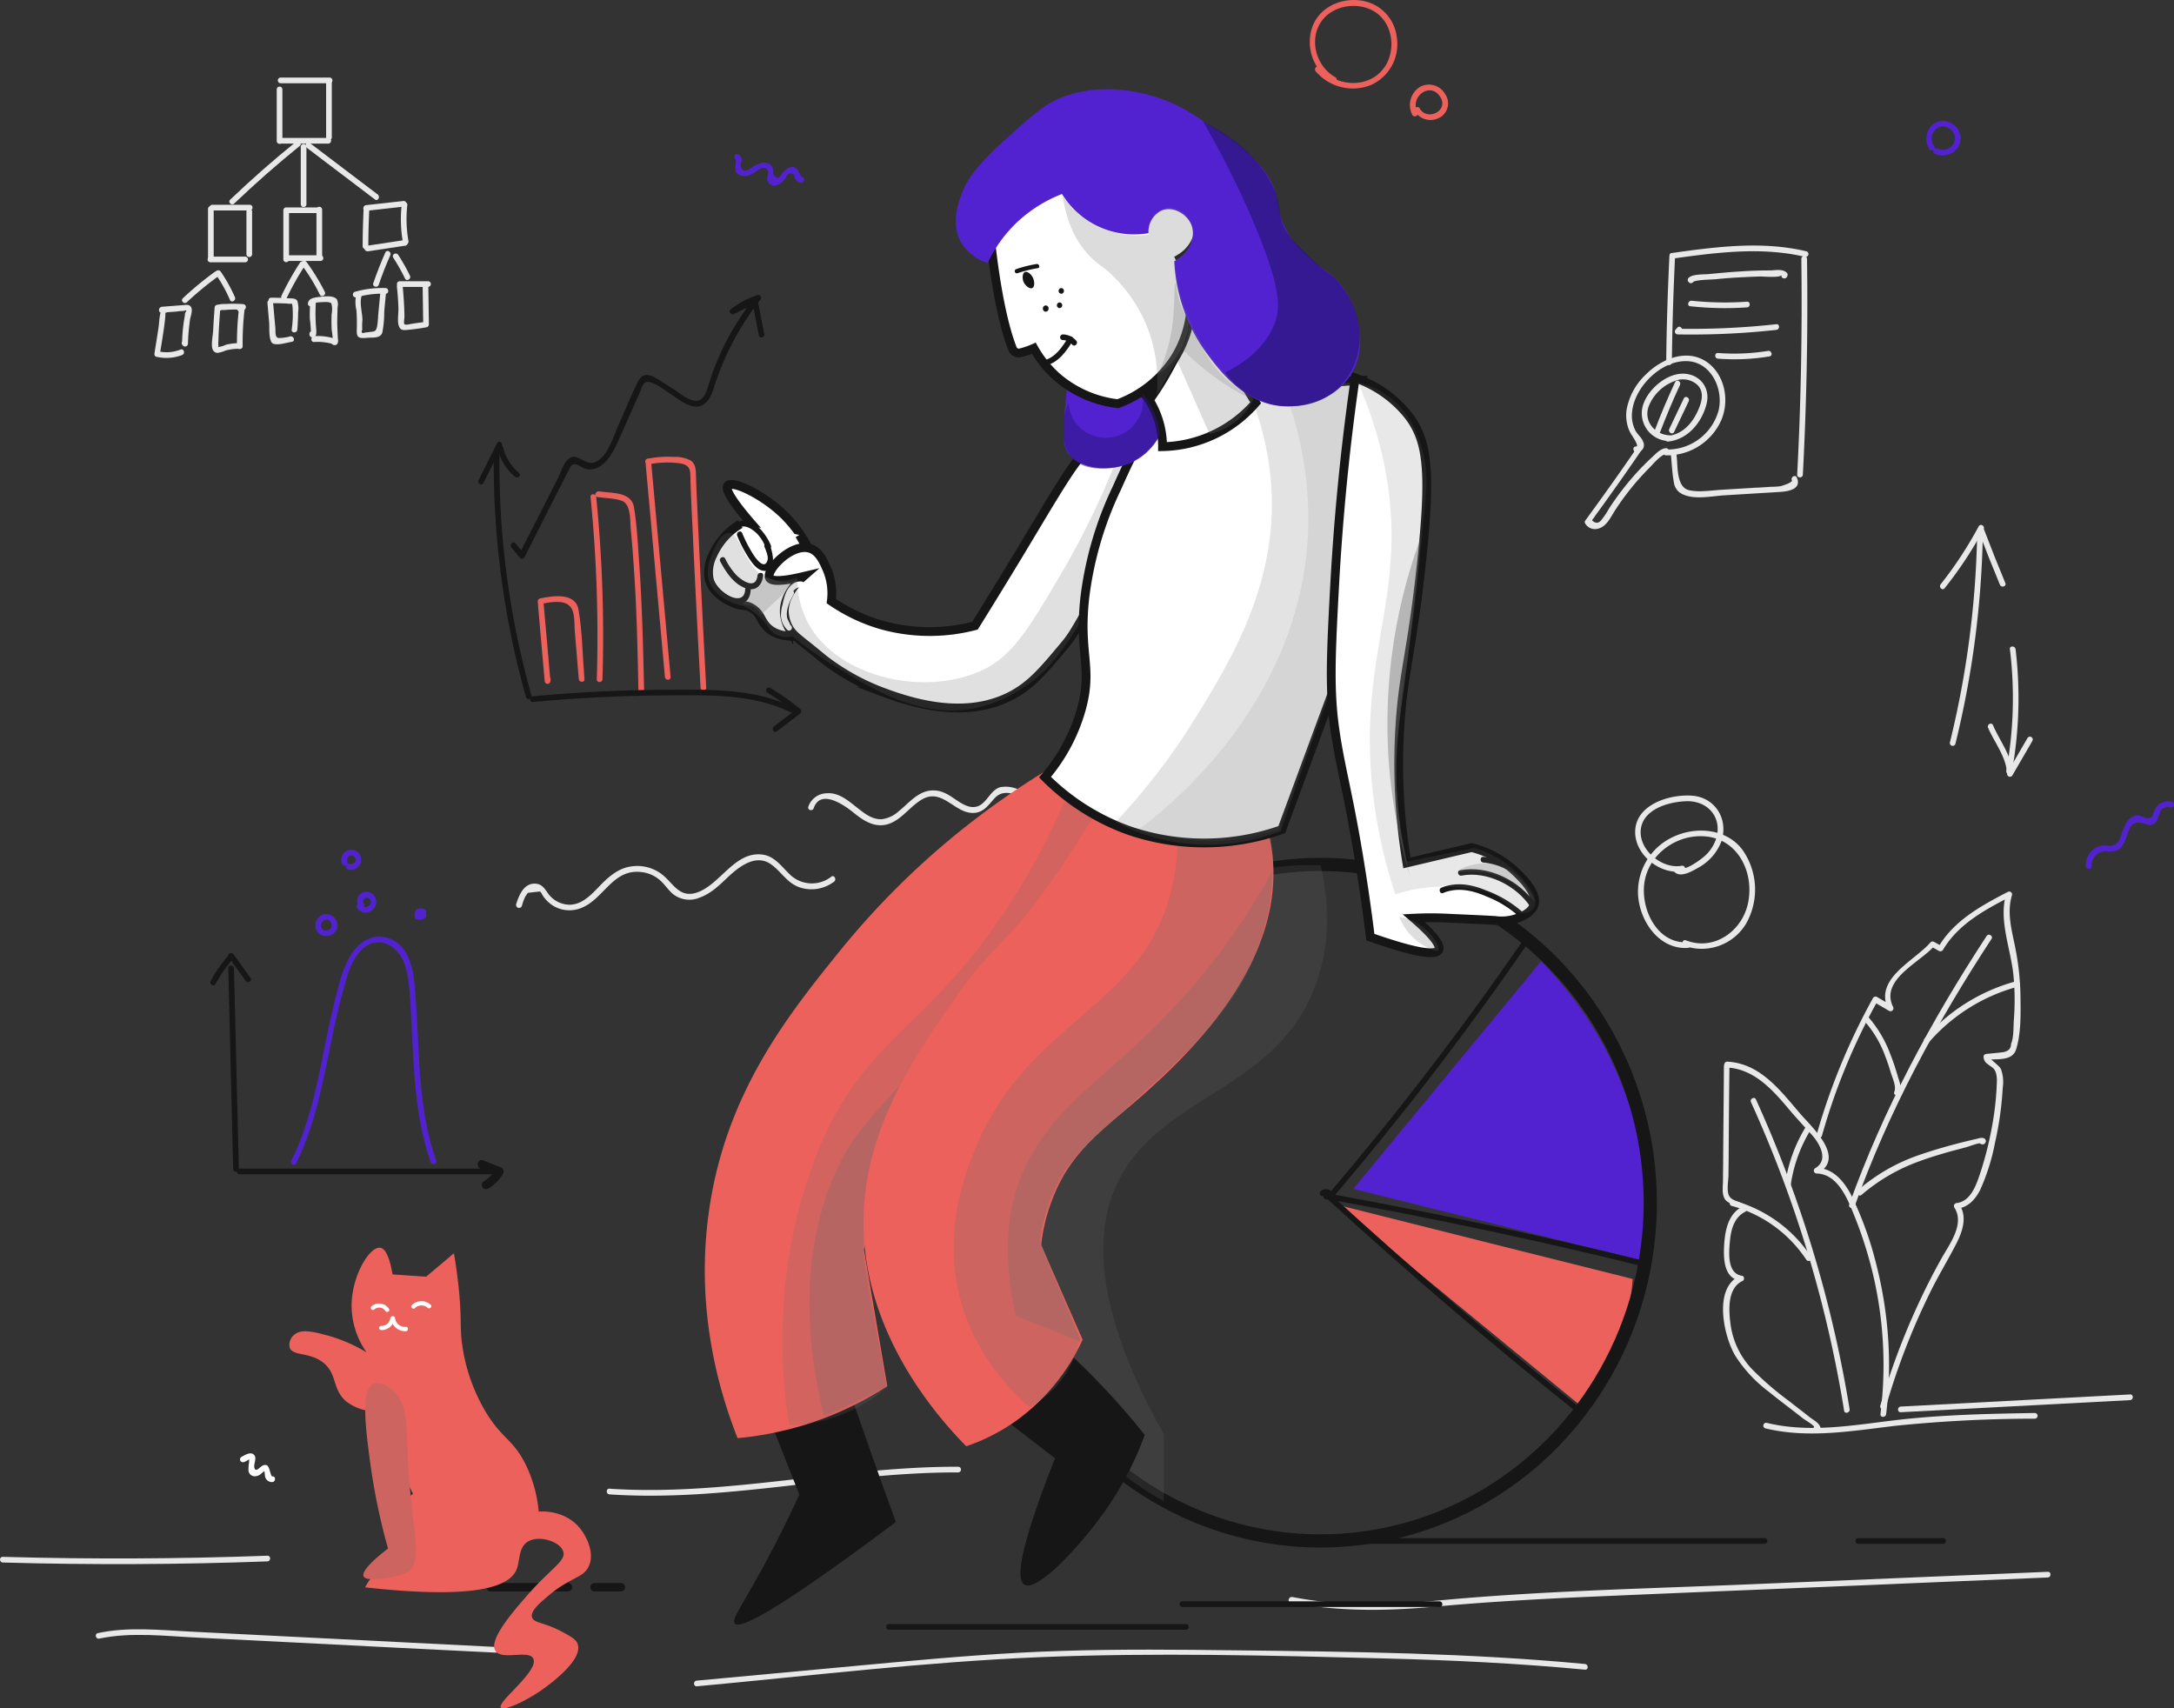 <svg xmlns="http://www.w3.org/2000/svg" width="494" height="388.169" viewBox="0 0 494 388.169">
  <rect x="0" y="0" width="494" height="388.169" fill="#333333" stroke="none"/>
  <g id="pixeltrue-data-analyse-1" transform="translate(-187.9 -138.525)">
    <g id="backgound" transform="translate(187.9 138.525)">
      <g id="Group_924" data-name="Group 924" transform="translate(391.444 241.599)">
        <g id="Group_923" data-name="Group 923">
          <path id="Path_532" data-name="Path 532" d="M1098.322,700.88c-.043,6.968-.129,13.978-.172,20.946,0,1.72-.043,3.441-.043,5.118,0,1.161-.258,2.624.215,3.742.731,1.892,3.182,1.376,4.086,2.968a6.885,6.885,0,0,0,.215-.9c-3.14,1.548-3.957,5.032-4.215,8.258-.215,3.1-.344,8.086,3.7,8.688a10.756,10.756,0,0,0-.172-1.161c-6.107,2.8-3.656,13.72-1.075,18.107a31.123,31.123,0,0,0,7.57,8.172c1.634,1.333,3.269,2.581,4.946,3.871.989.774,1.978,1.505,2.924,2.279.516.387,2.71,1.591,2.8,2.323a7.4,7.4,0,0,1,.473-.6h.086a6.861,6.861,0,0,1,.215.9c.043-.043.043-.086.086-.129.344-.731-.731-1.376-1.118-.645-.043.043-.043.086-.086.129a.688.688,0,0,0,.215.9.776.776,0,0,0,.9.129c.258-.086.516-.344.473-.6-.172-1.333-1.505-1.935-2.538-2.71-1.505-1.2-3.054-2.366-4.559-3.57a70.538,70.538,0,0,1-8.172-6.967,18.314,18.314,0,0,1-5.2-10.236c-.473-3.269-.9-8.516,2.71-10.193.473-.215.387-1.118-.172-1.161-3.441-.516-2.967-5.419-2.709-8.043.258-2.581.989-5.29,3.527-6.537a.678.678,0,0,0,.215-.9c-.9-1.548-3.1-1.247-3.914-2.624-.645-1.032-.215-3.441-.172-4.688,0-1.72.043-3.441.043-5.118.043-6.537.086-13.118.172-19.655a.626.626,0,1,0-1.247-.086Z" transform="translate(-1098.037 -700.26)" fill="#e8e8e8"/>
        </g>
      </g>
      <g id="Group_926" data-name="Group 926" transform="translate(391.81 241.229)">
        <g id="Group_925" data-name="Group 925">
          <path id="Path_533" data-name="Path 533" d="M1099.495,700.733c6.021.3,10.236,4.9,13.849,9.2,1.721,2.065,3.527,4,5.29,5.935,1.806,1.935,4.172,5.849.9,7.742a.652.652,0,0,0,.344,1.2c4.989.129,7.182,6.193,8.731,10.021A92.739,92.739,0,0,1,1133,749.119a90.1,90.1,0,0,1,1.376,30.365c-.086.817,1.2.817,1.29,0a92.464,92.464,0,0,0-2.151-33.676,79.557,79.557,0,0,0-5.333-15.182c-1.635-3.441-4.172-7.01-8.3-7.1.129.387.215.817.344,1.2,6.279-3.613-1.505-10.494-4.043-13.462-4.516-5.247-9.075-11.484-16.645-11.871a.668.668,0,0,0-.043,1.333Z" transform="translate(-1098.887 -699.4)" fill="#e8e8e8"/>
        </g>
      </g>
      <g id="Group_928" data-name="Group 928" transform="translate(412.788 202.573)">
        <g id="Group_927" data-name="Group 927">
          <path id="Path_534" data-name="Path 534" d="M1148.882,664.994a141.007,141.007,0,0,1,12.645-30.623,6.873,6.873,0,0,1-.9.215c1.161.688,2.365,1.376,3.527,2.064a.67.67,0,0,0,.9-.9c-3.1-6.193,6.193-10.15,9.333-13.849a4.749,4.749,0,0,1-.774.086c.6.344,1.247.688,1.849,1.032a.688.688,0,0,0,.9-.215c3.441-5.849,9.505-9.118,15.354-12.129-.3-.258-.645-.473-.946-.731-1.849,6.064,1.075,12.688,1.634,18.752a58.4,58.4,0,0,1,.086,9.892c-.129,1.634,0,4.086-.645,5.548,0,1.075-.6,1.677-1.849,1.892-.387.043-.731.086-1.118.129-.86.086-1.763.172-2.624.258-.344.043-.688.258-.645.645a1.965,1.965,0,0,0,.946,1.677c.817.688,1.462.774,1.85,1.978a6.487,6.487,0,0,1,.215,2.021,66.426,66.426,0,0,1-1.161,10.494,77.405,77.405,0,0,1-2.495,9.892c-.9,2.71-2.108,6.752-5.462,7.183a.667.667,0,0,0-.559.989c2.495,3.828-1.2,8.473-3.01,11.785-1.979,3.527-3.785,7.14-5.462,10.8a160.407,160.407,0,0,0-8.344,22.494.647.647,0,0,0,1.247.344,156.436,156.436,0,0,1,9.892-25.72c1.892-3.914,4.172-7.613,6.15-11.484,1.419-2.8,2.537-6.064.688-8.9-.172.344-.387.645-.559.989,2.537-.3,4.172-2.107,5.29-4.3a47.726,47.726,0,0,0,3.4-10.881,74.3,74.3,0,0,0,1.721-12.3,8.746,8.746,0,0,0-.387-4.215c-.344-.86-2.537-2.193-2.581-2.8l-.645.645c2.409-.258,5.849.344,6.666-2.408,1.075-3.441,1.032-7.7.989-11.226a61.282,61.282,0,0,0-1.075-11.225c-.774-4.172-2.151-8.344-.86-12.559a.653.653,0,0,0-.946-.731c-6.064,3.14-12.3,6.537-15.827,12.6a6.871,6.871,0,0,1,.9-.215c-.6-.344-1.247-.688-1.85-1.032a.648.648,0,0,0-.774.086c-3.613,4.258-13.118,8.3-9.548,15.4l.9-.9c-1.161-.688-2.366-1.376-3.527-2.064a.678.678,0,0,0-.9.215,146.931,146.931,0,0,0-12.774,30.924.614.614,0,1,0,1.161.387Z" transform="translate(-1147.661 -609.522)" fill="#e8e8e8"/>
        </g>
      </g>
      <g id="Group_930" data-name="Group 930" transform="translate(372.2 188.734)">
        <g id="Group_929" data-name="Group 929">
          <path id="Path_535" data-name="Path 535" d="M1064.693,602.7c-7.226.516-11.053-7.957-9.849-14.064,1.161-5.978,7.011-10.193,12.989-10.021,7.871.172,11.914,7.871,10.494,15.053-1.247,6.408-7.7,11.139-14.15,8.6-.774-.3-1.118.946-.344,1.247a11.75,11.75,0,0,0,14.021-5.032,15.674,15.674,0,0,0-.817-16.774c-3.527-4.731-10.279-5.376-15.4-3.1a13.746,13.746,0,0,0-8.344,12.86c.129,6.107,4.645,12.989,11.354,12.516.86-.043.9-1.333.043-1.29Z" transform="translate(-1053.291 -577.346)" fill="#e8e8e8"/>
        </g>
      </g>
      <g id="Group_932" data-name="Group 932" transform="translate(440.821 119.277)">
        <g id="Group_931" data-name="Group 931">
          <path id="Path_536" data-name="Path 536" d="M1221.641,416.174A88.971,88.971,0,0,1,1213,429.335c-.516.645.387,1.548.9.9a89.364,89.364,0,0,0,8.86-13.419c.387-.731-.731-1.376-1.118-.645Z" transform="translate(-1212.842 -415.852)" fill="#e8e8e8"/>
        </g>
      </g>
      <g id="Group_934" data-name="Group 934" transform="translate(449.531 119.85)">
        <g id="Group_933" data-name="Group 933">
          <path id="Path_537" data-name="Path 537" d="M1233.138,417.966c1.548,4.086,3.182,8.172,4.86,12.215.3.774,1.548.43,1.247-.344-1.677-4.043-3.312-8.129-4.86-12.215-.3-.774-1.548-.43-1.247.344Z" transform="translate(-1233.092 -417.185)" fill="#e8e8e8"/>
        </g>
      </g>
      <g id="Group_936" data-name="Group 936" transform="translate(443.058 120.588)">
        <g id="Group_935" data-name="Group 935">
          <path id="Path_538" data-name="Path 538" d="M1224.26,419.545a215.074,215.074,0,0,1-6.193,47.439.647.647,0,0,0,1.247.344,215.627,215.627,0,0,0,6.236-47.783c.043-.86-1.247-.86-1.29,0Z" transform="translate(-1218.042 -418.9)" fill="#e8e8e8"/>
        </g>
      </g>
      <g id="Group_938" data-name="Group 938" transform="translate(455.89 146.899)">
        <g id="Group_937" data-name="Group 937">
          <path id="Path_539" data-name="Path 539" d="M1248.7,480.688a91.471,91.471,0,0,1-.817,27.612c-.129.817,1.075,1.161,1.247.344a93.758,93.758,0,0,0,.86-27.956c-.129-.817-1.419-.817-1.29,0Z" transform="translate(-1247.878 -480.075)" fill="#e8e8e8"/>
        </g>
      </g>
      <g id="Group_940" data-name="Group 940" transform="translate(451.706 164.422)">
        <g id="Group_939" data-name="Group 939">
          <path id="Path_540" data-name="Path 540" d="M1238.214,521.8c1.505,3.441,4.129,6.58,4.3,10.451a.654.654,0,0,0,1.2.344c1.505-2.624,3.054-5.247,4.559-7.871a.646.646,0,0,0-1.118-.645c-1.505,2.624-3.054,5.247-4.559,7.871.387.129.817.215,1.2.344-.172-4.172-2.881-7.4-4.473-11.1-.344-.817-1.462-.172-1.118.6Z" transform="translate(-1238.149 -520.818)" fill="#e8e8e8"/>
        </g>
      </g>
      <g id="Group_942" data-name="Group 942" transform="translate(157.705 374.827)">
        <g id="Group_941" data-name="Group 941">
          <path id="Path_541" data-name="Path 541" d="M555.188,1018.358c25.935-2.408,51.912-5.548,77.933-6.623,26.236-1.075,52.6-.387,78.836.3,15.053.387,30.107,1.118,45.074,2.538.817.086.817-1.2,0-1.29-26.322-2.495-52.729-2.8-79.137-3.1-13.247-.172-26.494-.3-39.7.129-12.86.387-25.677,1.462-38.493,2.623l-44.515,4.129c-.817.043-.817,1.333,0,1.29Z" transform="translate(-554.575 -1010.025)" fill="#e8e8e8"/>
        </g>
      </g>
      <g id="Group_944" data-name="Group 944" transform="translate(292.814 357.138)">
        <g id="Group_943" data-name="Group 943">
          <path id="Path_542" data-name="Path 542" d="M869.181,975.909c10.8,2.021,21.462,1.935,32.343.946,11.182-1.032,22.322-1.677,33.547-2.193,22.537-.989,45.074-1.893,67.568-2.839,12.86-.559,25.72-1.075,38.579-1.634.817-.043.817-1.333,0-1.29l-67.7,2.839c-22.193.946-44.515,1.419-66.665,3.312-6.021.516-12.043,1.2-18.064,1.29a96.735,96.735,0,0,1-19.268-1.72c-.817-.086-1.161,1.161-.344,1.29Z" transform="translate(-868.714 -968.898)" fill="#e8e8e8"/>
        </g>
      </g>
      <g id="Group_946" data-name="Group 946" transform="translate(0 353.483)">
        <g id="Group_945" data-name="Group 945">
          <path id="Path_543" data-name="Path 543" d="M188.545,961.947q30.064.839,60.127-.258c.817-.043.817-1.333,0-1.29q-30.064,1.1-60.127.258c-.86-.043-.86,1.247,0,1.29Z" transform="translate(-187.9 -960.398)" fill="#e8e8e8"/>
        </g>
      </g>
      <g id="Group_948" data-name="Group 948" transform="translate(21.766 370.198)">
        <g id="Group_947" data-name="Group 947">
          <path id="Path_544" data-name="Path 544" d="M239.278,1001.386c7.312-1.548,15.053-.559,22.451-.215,7.441.387,14.838.731,22.279,1.118,15.139.774,30.236,1.548,45.375,2.28.817.043.817-1.247,0-1.29l-46.235-2.323-23.1-1.161c-7.01-.344-14.15-1.161-21.075.344-.817.172-.473,1.419.3,1.247Z" transform="translate(-238.507 -999.263)" fill="#e8e8e8"/>
        </g>
      </g>
      <g id="Group_950" data-name="Group 950" transform="translate(137.877 333.268)">
        <g id="Group_949" data-name="Group 949">
          <path id="Path_545" data-name="Path 545" d="M509.088,919.678c26.58,1.806,52.729-5.075,79.266-4.989a.646.646,0,0,0,0-1.29c-26.537-.086-52.687,6.753-79.266,4.989-.817-.086-.817,1.247,0,1.29Z" transform="translate(-508.475 -913.398)" fill="#e8e8e8"/>
        </g>
      </g>
      <g id="Group_952" data-name="Group 952" transform="translate(117.262 194.122)">
        <g id="Group_951" data-name="Group 951" transform="translate(0)">
          <path id="Path_546" data-name="Path 546" d="M461.857,601.626a12.842,12.842,0,0,1,.774-2.15c.215-.3.387-.559.6-.86.9-.086,1.849-.215,2.753-.3.258.172.473.688.645.946a7.828,7.828,0,0,0,2.322,2.28,7.163,7.163,0,0,0,6.193.6c5.29-1.935,7.269-8.946,13.72-8.258a7.682,7.682,0,0,1,4.6,2.064c.946.9,1.677,2.021,2.667,2.882a5.962,5.962,0,0,0,6.064.9c2.581-.9,4.559-2.839,6.494-4.688,2.624-2.451,6.451-5.419,9.935-2.8,2.279,1.677,3.613,4.258,6.451,5.161a8.475,8.475,0,0,0,7.742-1.333c.645-.473,0-1.634-.645-1.118a7.171,7.171,0,0,1-9.677-.774c-1.806-1.763-3.355-3.957-6.021-4.258-6.279-.774-9.548,6.881-14.881,8.645-4.043,1.333-5.376-2.279-8.043-4.258a9.223,9.223,0,0,0-6.925-1.677c-2.581.387-4.559,1.936-6.365,3.7-2.107,2.107-4.344,4.989-7.613,4.989a6.135,6.135,0,0,1-5.075-2.925c-.688-.946-1.247-1.72-2.495-1.849-2.71-.258-3.871,2.581-4.516,4.688a.676.676,0,0,0,1.29.387Z" transform="translate(-460.542 -589.873)" fill="#e8e8e8"/>
        </g>
      </g>
      <g id="Group_954" data-name="Group 954" transform="translate(183.647 178.722)">
        <g id="Group_953" data-name="Group 953">
          <path id="Path_547" data-name="Path 547" d="M616.143,558.984c1.548-4.516,6.968-.688,9.032.989,1.806,1.462,3.914,2.968,6.365,2.882,4.043-.172,6.193-4.3,9.505-6.021,4.6-2.366,7.4,3.785,11.871,3.183,1.978-.258,3.011-1.849,4.258-3.226,1.333-1.462,2.71-1.462,4.6-1.032,1.763.43,3.57.86,5.333,1.29a.647.647,0,0,0,.344-1.247c-1.764-.43-3.57-.86-5.333-1.29a6.933,6.933,0,0,0-3.613-.3c-2.366.731-3.054,3.871-5.419,4.43-2.538.6-5.032-2.237-7.226-3.14a6.012,6.012,0,0,0-5.419.172c-1.892.989-3.312,2.667-4.989,4a6.907,6.907,0,0,1-3.828,1.806c-2.236.129-4.086-1.419-5.72-2.71-1.978-1.548-4.086-3.4-6.8-3.183a4.507,4.507,0,0,0-4.172,3.011c-.3.817.946,1.161,1.2.387Z" transform="translate(-614.892 -554.066)" fill="#e8e8e8"/>
        </g>
      </g>
      <g id="Group_956" data-name="Group 956" transform="translate(378.612 57.525)">
        <g id="Group_955" data-name="Group 955">
          <path id="Path_548" data-name="Path 548" d="M1068.931,272.888c-.387,8.043-.645,16.129-.731,24.214a.646.646,0,0,0,1.29,0c.086-8.086.344-16.129.731-24.214.043-.817-1.248-.817-1.29,0Z" transform="translate(-1068.2 -272.275)" fill="#e8e8e8"/>
        </g>
      </g>
      <g id="Group_958" data-name="Group 958" transform="translate(379.392 55.793)">
        <g id="Group_957" data-name="Group 957">
          <path id="Path_549" data-name="Path 549" d="M1070.825,271.194c9.935-1.376,20.042-2.71,29.935-.387a.647.647,0,0,0,.344-1.247c-10.107-2.409-20.473-1.032-30.623.387-.817.086-.473,1.333.344,1.247Z" transform="translate(-1070.014 -268.247)" fill="#e8e8e8"/>
        </g>
      </g>
      <g id="Group_960" data-name="Group 960" transform="translate(408.373 58.17)">
        <g id="Group_959" data-name="Group 959">
          <path id="Path_550" data-name="Path 550" d="M1138.345,274.388c.215,16.344-.086,32.73-.946,49.074-.043.817,1.247.817,1.29,0q1.29-24.515.946-49.074a.646.646,0,0,0-1.29,0Z" transform="translate(-1137.398 -273.775)" fill="#e8e8e8"/>
        </g>
      </g>
      <g id="Group_962" data-name="Group 962" transform="translate(379.683 102.862)">
        <g id="Group_961" data-name="Group 961">
          <path id="Path_551" data-name="Path 551" d="M1070.695,378.295c.215,2.064.3,4.215.688,6.236a3.337,3.337,0,0,0,1.419,2.28c2.71,1.763,7.1.731,10.064.559l12.688-.774c1.892-.129,4.9-.645,3.742-3.269-.344-.774-1.463-.086-1.118.645.215.473-2.194,1.247-2.624,1.333a17.318,17.318,0,0,1-2.107.129c-1.247.086-2.538.172-3.785.215-2.538.172-5.075.3-7.613.473-2.322.129-4.9.6-7.226.086-2.925-.688-2.537-5.419-2.839-7.871-.086-.86-1.376-.86-1.29-.043Z" transform="translate(-1070.69 -377.687)" fill="#e8e8e8"/>
        </g>
      </g>
      <g id="Group_964" data-name="Group 964" transform="translate(360.107 101.582)">
        <g id="Group_963" data-name="Group 963">
          <path id="Path_552" data-name="Path 552" d="M1036.927,375.007c-3.785,5.548-7.7,11.01-11.656,16.43a.587.587,0,0,0,0,.645,2.6,2.6,0,0,0,3.1,1.118c1.849-.559,2.753-2.667,3.7-4.129a61.482,61.482,0,0,1,5.2-6.882c.817-.9,1.634-1.806,2.495-2.667.989-.989,2.667-3.1,4.086-3.312.817-.129.473-1.376-.344-1.247-1.29.215-2.151,1.247-3.1,2.107-1.247,1.161-2.452,2.366-3.613,3.656a64.023,64.023,0,0,0-6.107,7.957,17.932,17.932,0,0,1-1.591,2.408c-.688.989-1.419,1.075-2.279.258.258-.344.516-.688.731-1.032,1.161-1.591,2.323-3.183,3.441-4.774,2.366-3.312,4.688-6.623,6.968-9.978.559-.6-.559-1.247-1.032-.559Z" transform="translate(-1025.175 -374.71)" fill="#e8e8e8"/>
        </g>
      </g>
      <g id="Group_966" data-name="Group 966" transform="translate(369.522 80.802)">
        <g id="Group_965" data-name="Group 965">
          <path id="Path_553" data-name="Path 553" d="M1056.113,349.063a13.485,13.485,0,0,0,12.559-8c1.892-4.43.86-10.193-3.14-13.118-4.6-3.312-10.494-.817-14.064,2.8a14.584,14.584,0,0,0-4.3,7.871,9.056,9.056,0,0,0,.172,3.57,7.585,7.585,0,0,0,.774,1.935c.086.172,2.064,2.968,1.2,2.925-.817-.086-.817,1.2,0,1.29a1.613,1.613,0,0,0,1.634-2.28c-.3-.989-1.247-1.677-1.763-2.581a7.529,7.529,0,0,1-.731-4.645c.731-5.505,6.58-11.268,12.258-11.182,5.591.043,8.516,6.279,7.355,11.182a12.055,12.055,0,0,1-11.957,8.9.667.667,0,0,0,0,1.333Z" transform="translate(-1047.066 -326.396)" fill="#e8e8e8"/>
        </g>
      </g>
      <g id="Group_968" data-name="Group 968" transform="translate(383.509 61.352)">
        <g id="Group_967" data-name="Group 967">
          <path id="Path_554" data-name="Path 554" d="M1080.754,283.12l-.043-.043v.9c.559-.645,4.43-.6,5.462-.731,1.634-.172,3.312-.3,4.946-.387s3.312-.172,4.989-.215c.731,0,4.559.344,4.817-.344-.3.774.946,1.118,1.247.344.043-.086.043-.129.086-.215a.619.619,0,0,0-.172-.645c-.946-.946-2.667-.516-3.914-.516-2.366,0-4.688.086-7.054.258-2.193.129-4.387.344-6.624.559-1.118.129-3.914-.043-4.731.9a.663.663,0,0,0,0,.9l.043.043c.645.688,1.548-.258.946-.817Z" transform="translate(-1079.587 -281.173)" fill="#e8e8e8"/>
        </g>
      </g>
      <g id="Group_970" data-name="Group 970" transform="translate(383.607 68.327)">
        <g id="Group_969" data-name="Group 969">
          <path id="Path_555" data-name="Path 555" d="M1080.281,298.642a71.876,71.876,0,0,0,12.9.258c.817-.043.817-1.333,0-1.29a72,72,0,0,1-12.559-.215c-.817-.086-1.161,1.161-.344,1.247Z" transform="translate(-1079.814 -297.39)" fill="#e8e8e8"/>
        </g>
      </g>
      <g id="Group_972" data-name="Group 972" transform="translate(380.579 73.66)">
        <g id="Group_971" data-name="Group 971">
          <path id="Path_556" data-name="Path 556" d="M1073.344,310.569c-.129.129-.258.3-.387.43a.662.662,0,0,0,.473,1.118,177.261,177.261,0,0,0,22.408-1.032c.817-.086.817-1.376,0-1.29a177.256,177.256,0,0,1-22.408,1.032c.172.387.3.731.473,1.118.129-.129.258-.3.387-.43.516-.645-.387-1.548-.946-.946Z" transform="translate(-1072.774 -309.79)" fill="#e8e8e8"/>
        </g>
      </g>
      <g id="Group_974" data-name="Group 974" transform="translate(389.751 79.72)">
        <g id="Group_973" data-name="Group 973">
          <path id="Path_557" data-name="Path 557" d="M1094.745,325.651a48.438,48.438,0,0,0,11.7-.516c.817-.129.473-1.376-.344-1.247a47.874,47.874,0,0,1-11.354.473c-.86-.043-.86,1.247,0,1.29Z" transform="translate(-1094.1 -323.878)" fill="#e8e8e8"/>
        </g>
      </g>
      <g id="Group_976" data-name="Group 976" transform="translate(373.05 84.908)">
        <g id="Group_975" data-name="Group 975">
          <path id="Path_558" data-name="Path 558" d="M1062.121,349.945c-3.484.172-6.452-2.882-5.333-6.408a10.026,10.026,0,0,1,7.011-6.236,4.918,4.918,0,0,1,4.043,1.118c1.591,1.462,1.161,3.613.43,5.376-1.247,3.1-3.527,5.892-7.01,6.279-.817.086-.817,1.376,0,1.29,4.473-.473,7.656-4.3,8.731-8.516,1.032-3.957-1.893-7.226-5.979-6.882-3.785.344-7.957,4.172-8.645,7.914a6.322,6.322,0,0,0,6.753,7.355c.817-.043.817-1.333,0-1.29Z" transform="translate(-1055.268 -335.942)" fill="#e8e8e8"/>
        </g>
      </g>
      <g id="Group_978" data-name="Group 978" transform="translate(375.856 86.476)">
        <g id="Group_977" data-name="Group 977">
          <path id="Path_559" data-name="Path 559" d="M1066.569,339.937c-1.72,3.7-3.312,7.441-4.731,11.225-.3.774.946,1.118,1.247.344,1.419-3.7,2.925-7.355,4.6-10.924.344-.774-.731-1.419-1.118-.645Z" transform="translate(-1061.792 -339.587)" fill="#e8e8e8"/>
        </g>
      </g>
      <g id="Group_980" data-name="Group 980" transform="translate(379.235 90.184)">
        <g id="Group_979" data-name="Group 979">
          <path id="Path_560" data-name="Path 560" d="M1073.026,348.549c-1.118,2.322-2.193,4.645-3.312,6.967-.344.731.774,1.419,1.118.645,1.118-2.323,2.193-4.645,3.312-6.968.344-.731-.731-1.419-1.118-.645Z" transform="translate(-1069.649 -348.208)" fill="#e8e8e8"/>
        </g>
      </g>
      <g id="Group_982" data-name="Group 982" transform="translate(62.88 19.677)">
        <g id="Group_981" data-name="Group 981">
          <path id="Path_561" data-name="Path 561" d="M334.1,184.888v11.785a.646.646,0,0,0,1.29,0V184.888a.646.646,0,0,0-1.29,0Z" transform="translate(-334.1 -184.275)" fill="#e8e8e8"/>
        </g>
      </g>
      <g id="Group_984" data-name="Group 984" transform="translate(63.084 31.343)">
        <g id="Group_983" data-name="Group 983">
          <path id="Path_562" data-name="Path 562" d="M335.188,212.69h10.924a.646.646,0,0,0,0-1.29H335.188a.646.646,0,0,0,0,1.29Z" transform="translate(-334.575 -211.4)" fill="#e8e8e8"/>
        </g>
      </g>
      <g id="Group_986" data-name="Group 986" transform="translate(74.105 17.828)">
        <g id="Group_985" data-name="Group 985">
          <path id="Path_563" data-name="Path 563" d="M361.49,193.4V180.588a.646.646,0,0,0-1.29,0V193.4a.646.646,0,0,0,1.29,0Z" transform="translate(-360.2 -179.975)" fill="#e8e8e8"/>
        </g>
      </g>
      <g id="Group_988" data-name="Group 988" transform="translate(63.127 17.623)">
        <g id="Group_987" data-name="Group 987">
          <path id="Path_564" data-name="Path 564" d="M346.47,179.5H335.288a.646.646,0,0,0,0,1.29H346.47a.646.646,0,0,0,0-1.29Z" transform="translate(-334.675 -179.5)" fill="#e8e8e8"/>
        </g>
      </g>
      <g id="Group_990" data-name="Group 990" transform="translate(68.342 32.709)">
        <g id="Group_989" data-name="Group 989">
          <path id="Path_565" data-name="Path 565" d="M346.8,215.188v13.118a.646.646,0,0,0,1.29,0V215.188a.646.646,0,0,0-1.29,0Z" transform="translate(-346.8 -214.575)" fill="#e8e8e8"/>
        </g>
      </g>
      <g id="Group_992" data-name="Group 992" transform="translate(52.101 32.092)">
        <g id="Group_991" data-name="Group 991">
          <path id="Path_566" data-name="Path 566" d="M310.14,227.317q7.161-6.838,14.924-13.118c.645-.516-.258-1.419-.9-.9-5.161,4.172-10.107,8.516-14.924,13.118-.6.559.3,1.462.9.9Z" transform="translate(-309.038 -213.142)" fill="#e8e8e8"/>
        </g>
      </g>
      <g id="Group_994" data-name="Group 994" transform="translate(69.451 32.329)">
        <g id="Group_993" data-name="Group 993">
          <path id="Path_567" data-name="Path 567" d="M349.646,214.942l15.483,11.742c.645.516,1.29-.6.645-1.118l-15.483-11.742c-.645-.516-1.29.6-.645,1.118Z" transform="translate(-349.379 -213.691)" fill="#e8e8e8"/>
        </g>
      </g>
      <g id="Group_996" data-name="Group 996" transform="translate(47.601 46.526)">
        <g id="Group_995" data-name="Group 995">
          <path id="Path_568" data-name="Path 568" d="M299.188,247.99h8.559a.646.646,0,0,0,0-1.29h-8.559a.646.646,0,0,0,0,1.29Z" transform="translate(-298.575 -246.7)" fill="#e8e8e8"/>
        </g>
      </g>
      <g id="Group_998" data-name="Group 998" transform="translate(55.998 47.429)">
        <g id="Group_997" data-name="Group 997">
          <path id="Path_569" data-name="Path 569" d="M318.1,249.445v9.72a.646.646,0,0,0,1.29,0v-9.72a.645.645,0,0,0-1.29,0Z" transform="translate(-318.1 -248.8)" fill="#e8e8e8"/>
        </g>
      </g>
      <g id="Group_1000" data-name="Group 1000" transform="translate(47.267 46.827)">
        <g id="Group_999" data-name="Group 999">
          <path id="Path_570" data-name="Path 570" d="M297.8,248.045V259.4a.646.646,0,0,0,1.29,0V248.045a.645.645,0,1,0-1.29,0Z" transform="translate(-297.8 -247.4)" fill="#e8e8e8"/>
        </g>
      </g>
      <g id="Group_1002" data-name="Group 1002" transform="translate(47.171 58.31)">
        <g id="Group_1001" data-name="Group 1001">
          <path id="Path_571" data-name="Path 571" d="M298.188,275.39h7.957a.646.646,0,0,0,0-1.29h-7.957a.646.646,0,0,0,0,1.29Z" transform="translate(-297.575 -274.1)" fill="#e8e8e8"/>
        </g>
      </g>
      <g id="Group_1004" data-name="Group 1004" transform="translate(64.385 47.128)">
        <g id="Group_1003" data-name="Group 1003">
          <path id="Path_572" data-name="Path 572" d="M337.6,248.745v11.182a.646.646,0,0,0,1.29,0V248.745a.645.645,0,0,0-1.29,0Z" transform="translate(-337.6 -248.1)" fill="#e8e8e8"/>
        </g>
      </g>
      <g id="Group_1006" data-name="Group 1006" transform="translate(64.417 58.009)">
        <g id="Group_1005" data-name="Group 1005">
          <path id="Path_573" data-name="Path 573" d="M338.288,274.69h7.828a.646.646,0,0,0,0-1.29h-7.828a.646.646,0,0,0,0,1.29Z" transform="translate(-337.675 -273.4)" fill="#e8e8e8"/>
        </g>
      </g>
      <g id="Group_1008" data-name="Group 1008" transform="translate(64.847 47.128)">
        <g id="Group_1007" data-name="Group 1007">
          <path id="Path_574" data-name="Path 574" d="M339.288,249.39h6.925a.646.646,0,0,0,0-1.29h-6.925a.646.646,0,0,0,0,1.29Z" transform="translate(-338.675 -248.1)" fill="#e8e8e8"/>
        </g>
      </g>
      <g id="Group_1010" data-name="Group 1010" transform="translate(71.912 46.988)">
        <g id="Group_1009" data-name="Group 1009">
          <path id="Path_575" data-name="Path 575" d="M355.1,248.388v10.623a.646.646,0,0,0,1.29,0V248.388a.646.646,0,0,0-1.29,0Z" transform="translate(-355.1 -247.775)" fill="#e8e8e8"/>
        </g>
      </g>
      <g id="Group_1012" data-name="Group 1012" transform="translate(82.406 46.988)">
        <g id="Group_1011" data-name="Group 1011">
          <path id="Path_576" data-name="Path 576" d="M379.715,248.388c-.129,2.8-.215,5.591-.215,8.387a.646.646,0,0,0,1.29,0c0-2.8.086-5.591.215-8.387.043-.817-1.247-.817-1.29,0Z" transform="translate(-379.5 -247.775)" fill="#e8e8e8"/>
        </g>
      </g>
      <g id="Group_1014" data-name="Group 1014" transform="translate(82.551 45.661)">
        <g id="Group_1013" data-name="Group 1013">
          <path id="Path_577" data-name="Path 577" d="M380.466,246.931c2.839-.3,5.677-.645,8.516-.946.817-.086.817-1.376,0-1.29-2.839.3-5.677.645-8.516.946-.817.086-.86,1.376,0,1.29Z" transform="translate(-379.837 -244.69)" fill="#e8e8e8"/>
        </g>
      </g>
      <g id="Group_1016" data-name="Group 1016" transform="translate(91.093 45.956)">
        <g id="Group_1015" data-name="Group 1015">
          <path id="Path_578" data-name="Path 578" d="M399.871,245.988a30.032,30.032,0,0,0,.3,8.559c.129.817,1.376.473,1.247-.344a29.243,29.243,0,0,1-.258-8.215c.086-.817-1.2-.817-1.29,0Z" transform="translate(-399.697 -245.375)" fill="#e8e8e8"/>
        </g>
      </g>
      <g id="Group_1018" data-name="Group 1018" transform="translate(82.799 54.559)">
        <g id="Group_1017" data-name="Group 1017">
          <path id="Path_579" data-name="Path 579" d="M381.225,267.925l8.516-1.29c.817-.129.473-1.376-.344-1.247l-8.516,1.29c-.817.129-.473,1.333.344,1.247Z" transform="translate(-380.414 -265.378)" fill="#e8e8e8"/>
        </g>
      </g>
      <g id="Group_1020" data-name="Group 1020" transform="translate(63.89 59.392)">
        <g id="Group_1019" data-name="Group 1019">
          <path id="Path_580" data-name="Path 580" d="M340.729,276.91a64.621,64.621,0,0,0-4.215,7.527c-.344.731.774,1.419,1.118.645a67.5,67.5,0,0,1,4.215-7.527c.43-.688-.688-1.333-1.118-.645Z" transform="translate(-336.449 -276.616)" fill="#e8e8e8"/>
        </g>
      </g>
      <g id="Group_1022" data-name="Group 1022" transform="translate(68.443 59.263)">
        <g id="Group_1021" data-name="Group 1021">
          <path id="Path_581" data-name="Path 581" d="M347.148,277.255a43.672,43.672,0,0,1,4.129,6.753c.387.731,1.505.086,1.118-.645a48.852,48.852,0,0,0-4.129-6.753c-.473-.688-1.591-.043-1.118.645Z" transform="translate(-347.034 -276.316)" fill="#e8e8e8"/>
        </g>
      </g>
      <g id="Group_1024" data-name="Group 1024" transform="translate(61.02 67.642)">
        <g id="Group_1023" data-name="Group 1023">
          <path id="Path_582" data-name="Path 582" d="M330.388,297.046c.9,0,1.806,0,2.753.043a12.145,12.145,0,0,1,1.247.086c.774.043.688-.215.817.473a22.945,22.945,0,0,1-.172,5.419c-.086.817,1.2.817,1.29,0,.086-1.29.172-2.623.172-3.914a6,6,0,0,0-.172-2.624c-.387-.645-1.29-.559-1.935-.6q-2-.129-4-.129c-.817-.043-.817,1.247,0,1.247Z" transform="translate(-329.775 -295.798)" fill="#e8e8e8"/>
        </g>
      </g>
      <g id="Group_1026" data-name="Group 1026" transform="translate(60.768 68.218)">
        <g id="Group_1025" data-name="Group 1025">
          <path id="Path_583" data-name="Path 583" d="M329.195,297.766c.129,1.505.258,2.968.387,4.473.086,1.2-.086,2.968.387,4.129a.959.959,0,0,0,.86.731c1.118.215,2.8-.344,3.914-.516.817-.129.473-1.333-.344-1.247a10.055,10.055,0,0,1-2.71.387c-.817-.215-.645-1.333-.688-2.193-.172-1.935-.344-3.828-.516-5.763-.086-.817-1.376-.86-1.29,0Z" transform="translate(-329.19 -297.137)" fill="#e8e8e8"/>
        </g>
      </g>
      <g id="Group_1028" data-name="Group 1028" transform="translate(70.32 68.029)">
        <g id="Group_1027" data-name="Group 1027">
          <path id="Path_584" data-name="Path 584" d="M351.572,297.343a37.061,37.061,0,0,0-.086,3.785,31.25,31.25,0,0,1,.258,3.226c.215-.043.43-.129.645-.172-.043,0-.086-.043-.172-.043a7.354,7.354,0,0,0,.473.6v-.172a7.349,7.349,0,0,1-.473.6.158.158,0,0,0,.129-.043c.817-.172.473-1.419-.344-1.247a.158.158,0,0,0-.129.043.6.6,0,0,0-.473.6v.172a.645.645,0,0,0,.473.6c1.118.215,1.118-.817,1.075-1.634a40.327,40.327,0,0,1-.086-6.451c.043-.731-1.247-.688-1.29.129Z" transform="translate(-351.4 -296.696)" fill="#e8e8e8"/>
        </g>
      </g>
      <g id="Group_1030" data-name="Group 1030" transform="translate(69.976 67.326)">
        <g id="Group_1029" data-name="Group 1029">
          <path id="Path_585" data-name="Path 585" d="M351.89,296.712c0-.3,2.753-.387,3.14-.344,1.075.172.86.258,1.032,1.032a6.076,6.076,0,0,1-.086,1.763c-.043,1.075-.043,2.108,0,3.183,0,.6.43,2.409.129,2.839a6.862,6.862,0,0,1,.9-.215c-.043,0-.086-.043-.129-.043.086.258.215.473.3.731,0-.043.043-.086.043-.129a.647.647,0,0,0-1.247-.344c0,.043-.043.086-.043.129a.636.636,0,0,0,.3.731c.043,0,.086.043.129.043a.725.725,0,0,0,.9-.215c.3-.43.172-.86.129-1.376-.043-1.161-.129-2.365-.129-3.527s.043-2.366.086-3.527a2.507,2.507,0,0,0-.172-1.677c-.731-.989-3.054-.688-4-.559-1.075.129-2.495.258-2.581,1.548,0,.774,1.29.774,1.29-.043Z" transform="translate(-350.6 -295.061)" fill="#e8e8e8"/>
        </g>
      </g>
      <g id="Group_1032" data-name="Group 1032" transform="translate(70.75 76.349)">
        <g id="Group_1031" data-name="Group 1031">
          <path id="Path_586" data-name="Path 586" d="M353.045,317.4a12.72,12.72,0,0,1,3.828.344.647.647,0,0,0,.344-1.247,12.431,12.431,0,0,0-4.172-.43c-.86.086-.86,1.376,0,1.333Z" transform="translate(-352.4 -316.041)" fill="#e8e8e8"/>
        </g>
      </g>
      <g id="Group_1034" data-name="Group 1034" transform="translate(84.78 57.015)">
        <g id="Group_1033" data-name="Group 1033">
          <path id="Path_587" data-name="Path 587" d="M387.806,271.437c-1.032,2.279-1.935,4.645-2.753,7.01-.258.774.989,1.118,1.247.344.774-2.28,1.634-4.516,2.624-6.71.344-.774-.774-1.419-1.118-.645Z" transform="translate(-385.019 -271.087)" fill="#e8e8e8"/>
        </g>
      </g>
      <g id="Group_1036" data-name="Group 1036" transform="translate(80.175 65.435)">
        <g id="Group_1035" data-name="Group 1035">
          <path id="Path_588" data-name="Path 588" d="M375.125,292.788a21.377,21.377,0,0,1,6.623-.817c.817.043.817-1.247,0-1.29a22.454,22.454,0,0,0-6.968.86.647.647,0,0,0,.344,1.247Z" transform="translate(-374.314 -290.667)" fill="#e8e8e8"/>
        </g>
      </g>
      <g id="Group_1038" data-name="Group 1038" transform="translate(80.753 65.568)">
        <g id="Group_1037" data-name="Group 1037">
          <path id="Path_589" data-name="Path 589" d="M375.847,292.362a8.132,8.132,0,0,0,.043,3.527,36.637,36.637,0,0,1,.086,4.344c-.086,1.892.387,2.107,2.279,1.935,1.29-.129,3.054.215,3.527-1.2a24.07,24.07,0,0,0,.43-4.688c.129-1.548.3-3.14.43-4.688.086-.817-1.2-.817-1.29,0-.172,1.806-.344,3.656-.516,5.462a21.972,21.972,0,0,1-.215,2.365c-.258,1.2-.387,1.29-1.634,1.419-.387.043-.731.086-1.118.129-.731.258-.946.043-.645-.688a12.536,12.536,0,0,1,.043-2.193c-.043-1.634-.688-3.828-.215-5.376.3-.817-.946-1.161-1.2-.344Z" transform="translate(-375.657 -290.975)" fill="#e8e8e8"/>
        </g>
      </g>
      <g id="Group_1040" data-name="Group 1040" transform="translate(89.259 57.601)">
        <g id="Group_1039" data-name="Group 1039">
          <path id="Path_590" data-name="Path 590" d="M395.549,273.419a46.154,46.154,0,0,1,2.667,4.731c.344.731,1.462.086,1.118-.645a42.861,42.861,0,0,0-2.667-4.731c-.473-.731-1.591-.086-1.118.645Z" transform="translate(-395.434 -272.452)" fill="#e8e8e8"/>
        </g>
      </g>
      <g id="Group_1042" data-name="Group 1042" transform="translate(90.191 63.901)">
        <g id="Group_1041" data-name="Group 1041">
          <path id="Path_591" data-name="Path 591" d="M398.245,288.39H404.7a.646.646,0,0,0,0-1.29h-.387a.646.646,0,0,0,0,1.29h.387a.646.646,0,0,0,0-1.29h-6.451a.645.645,0,0,0,0,1.29Z" transform="translate(-397.6 -287.1)" fill="#e8e8e8"/>
        </g>
      </g>
      <g id="Group_1044" data-name="Group 1044" transform="translate(90.187 64.407)">
        <g id="Group_1043" data-name="Group 1043">
          <path id="Path_592" data-name="Path 592" d="M397.595,289.017c.172,1.634.3,3.269.344,4.9.043,1.161-.344,3.14.172,4.215.3.645.688.731,1.376.731a47.833,47.833,0,0,0,4.9-.645.69.69,0,0,0,.473-.6c-.043-2.925-.086-5.806-.129-8.731a.646.646,0,0,0-1.29,0c.043,2.925.086,5.806.129,8.731a7.365,7.365,0,0,1,.473-.6c-1.032.129-2.064.258-3.1.43-.344.043-1.333.344-1.634.086-.215-.172,0-1.505,0-1.763-.043-2.236-.172-4.473-.387-6.666-.129-.9-1.419-.9-1.333-.086Z" transform="translate(-397.59 -288.275)" fill="#e8e8e8"/>
        </g>
      </g>
      <g id="Group_1046" data-name="Group 1046" transform="translate(41.349 61.68)">
        <g id="Group_1045" data-name="Group 1045">
          <path id="Path_593" data-name="Path 593" d="M285.14,288.93a73.929,73.929,0,0,1,6.967-5.763c.645-.473,0-1.591-.645-1.118a74.014,74.014,0,0,0-7.226,5.978c-.6.559.3,1.462.9.9Z" transform="translate(-284.038 -281.934)" fill="#e8e8e8"/>
        </g>
      </g>
      <g id="Group_1048" data-name="Group 1048" transform="translate(48.916 61.414)">
        <g id="Group_1047" data-name="Group 1047">
          <path id="Path_594" data-name="Path 594" d="M301.749,282.255a32.084,32.084,0,0,1,3.226,5.806c.344.774,1.462.086,1.118-.645a34.587,34.587,0,0,0-3.226-5.806c-.473-.688-1.591-.043-1.118.645Z" transform="translate(-301.634 -281.316)" fill="#e8e8e8"/>
        </g>
      </g>
      <g id="Group_1050" data-name="Group 1050" transform="translate(36.122 69.279)">
        <g id="Group_1049" data-name="Group 1049">
          <path id="Path_595" data-name="Path 595" d="M272.495,301.365c1.161-.086,2.279-.172,3.441-.258a9.806,9.806,0,0,1,1.548-.129c.6-.215.774-.172.516.172a1.128,1.128,0,0,0-.215.817,36.541,36.541,0,0,0-.645,6.494c.387-.172.731-.3,1.118-.473a.593.593,0,0,1-.129-.172c-.559-.6-1.462.3-.9.9a.6.6,0,0,1,.129.172.666.666,0,0,0,1.118-.473,46.727,46.727,0,0,1,.473-5.505c.129-.774.688-2.064.215-2.839-.387-.6-1.032-.473-1.634-.43-1.677.129-3.312.258-4.989.387-.86.129-.86,1.419-.043,1.333Z" transform="translate(-271.887 -299.603)" fill="#e8e8e8"/>
        </g>
      </g>
      <g id="Group_1052" data-name="Group 1052" transform="translate(35.088 69.794)">
        <g id="Group_1051" data-name="Group 1051">
          <path id="Path_596" data-name="Path 596" d="M271.984,300.8h-.172a.735.735,0,0,0-.559.3c-.688,1.161-.645,3.183-.86,4.516l-.9,5.677c-.043.344.086.731.43.774a10.056,10.056,0,0,0,5.849-.387c.774-.3.43-1.548-.344-1.247a8.816,8.816,0,0,1-5.161.387c.129.258.3.516.43.774.129-.86,1.634-9.505,1.2-9.548.9.129.9-1.161.086-1.247Z" transform="translate(-269.481 -300.8)" fill="#e8e8e8"/>
        </g>
      </g>
      <g id="Group_1054" data-name="Group 1054" transform="translate(49.008 69.016)">
        <g id="Group_1053" data-name="Group 1053">
          <path id="Path_597" data-name="Path 597" d="M302.128,299.554l-.043.043h.9c-.043,0-.043-.043-.086-.043v.9a6.672,6.672,0,0,1,.989-.043c.473-.043.989-.086,1.462-.086a19.016,19.016,0,0,1,2.71.086c-.172-.387-.3-.731-.473-1.118a.939.939,0,0,0-.215.172c-.817.086-.817,1.376,0,1.29a1.581,1.581,0,0,0,1.161-.559.662.662,0,0,0-.473-1.118,27.168,27.168,0,0,0-3.742-.043c-.6.043-1.849-.086-2.279.473a.623.623,0,0,0,0,.9c.043,0,.043.043.086.043a.623.623,0,0,0,.9,0l.043-.043c.516-.559-.387-1.462-.946-.86Z" transform="translate(-301.847 -298.991)" fill="#e8e8e8"/>
        </g>
      </g>
      <g id="Group_1056" data-name="Group 1056" transform="translate(48.151 69.245)">
        <g id="Group_1055" data-name="Group 1055">
          <path id="Path_598" data-name="Path 598" d="M300.476,300.159c-.129,1.763-.258,3.527-.344,5.29-.043.989-.6,3.527,0,4.43a1.129,1.129,0,0,0,1.161.559,7.573,7.573,0,0,0,1.677-.516,11.327,11.327,0,0,1,3.183-.387.646.646,0,0,0,0-1.29,12.742,12.742,0,0,0-2.839.3c-.43.086-1.247.559-1.634.473-.3.215-.43.172-.344-.172a4.494,4.494,0,0,1,0-1.075c.043-2.495.258-5.032.43-7.527a.647.647,0,1,0-1.29-.086Z" transform="translate(-299.855 -299.524)" fill="#e8e8e8"/>
        </g>
      </g>
      <g id="Group_1058" data-name="Group 1058" transform="translate(53.841 69.396)">
        <g id="Group_1057" data-name="Group 1057">
          <path id="Path_599" data-name="Path 599" d="M313.565,300.488a64.957,64.957,0,0,0-.473,8.688.646.646,0,0,0,1.29,0,64.957,64.957,0,0,1,.473-8.688c.129-.817-1.161-.817-1.29,0Z" transform="translate(-313.085 -299.875)" fill="#e8e8e8"/>
        </g>
      </g>
      <g id="Group_1060" data-name="Group 1060" transform="translate(397.815 249.466)">
        <g id="Group_1059" data-name="Group 1059">
          <path id="Path_600" data-name="Path 600" d="M1112.914,719.519a275.51,275.51,0,0,1,21.16,70.105c.129.817,1.376.473,1.247-.344a277.949,277.949,0,0,0-21.29-70.406c-.344-.731-1.462-.086-1.118.645Z" transform="translate(-1112.849 -718.552)" fill="#e8e8e8"/>
        </g>
      </g>
      <g id="Group_1062" data-name="Group 1062" transform="translate(420.155 212.377)">
        <g id="Group_1061" data-name="Group 1061">
          <path id="Path_601" data-name="Path 601" d="M1196.063,632.61c-12.559,19.182-23.483,39.4-31.225,61.03-.3.774.946,1.118,1.247.344,7.7-21.548,18.58-41.633,31.1-60.729.43-.688-.688-1.333-1.118-.645Z" transform="translate(-1164.792 -632.316)" fill="#e8e8e8"/>
        </g>
      </g>
      <g id="Group_1064" data-name="Group 1064" transform="translate(393.026 272.73)">
        <g id="Group_1063" data-name="Group 1063">
          <path id="Path_602" data-name="Path 602" d="M1102.181,773.914a29.56,29.56,0,0,1,16.946,12.215c.473.688,1.591.043,1.118-.645a30.937,30.937,0,0,0-17.72-12.817.647.647,0,0,0-.344,1.247Z" transform="translate(-1101.714 -772.642)" fill="#e8e8e8"/>
        </g>
      </g>
      <g id="Group_1066" data-name="Group 1066" transform="translate(405.655 255.859)">
        <g id="Group_1065" data-name="Group 1065">
          <path id="Path_603" data-name="Path 603" d="M1135.69,733.71a33.59,33.59,0,0,0-4.6,12.731c-.129.817,1.118,1.161,1.247.344a32.972,32.972,0,0,1,4.473-12.43c.43-.688-.688-1.333-1.118-.645Z" transform="translate(-1131.078 -733.416)" fill="#e8e8e8"/>
        </g>
      </g>
      <g id="Group_1068" data-name="Group 1068" transform="translate(423.466 230.838)">
        <g id="Group_1067" data-name="Group 1067">
          <path id="Path_604" data-name="Path 604" d="M1172.666,676.384a24.84,24.84,0,0,1,4.688,7.871c.516,1.29.946,2.624,1.333,3.914.387,1.247,1.29,3.1.774,4.344-.3.774.946,1.118,1.247.344.516-1.247,0-2.495-.387-3.7-.516-1.763-1.075-3.527-1.763-5.247a27.313,27.313,0,0,0-5.032-8.473c-.516-.6-1.42.3-.86.946Z" transform="translate(-1172.49 -675.24)" fill="#e8e8e8"/>
        </g>
      </g>
      <g id="Group_1070" data-name="Group 1070" transform="translate(437.165 222.925)">
        <g id="Group_1069" data-name="Group 1069">
          <path id="Path_605" data-name="Path 605" d="M1205.4,670.845a40.869,40.869,0,0,1,20.257-12.731.647.647,0,0,0-.344-1.247A42.206,42.206,0,0,0,1204.5,669.9c-.516.645.387,1.591.9.946Z" transform="translate(-1204.342 -656.842)" fill="#e8e8e8"/>
        </g>
      </g>
      <g id="Group_1072" data-name="Group 1072" transform="translate(421.958 258.532)">
        <g id="Group_1071" data-name="Group 1071">
          <path id="Path_606" data-name="Path 606" d="M1170.065,752.563a41.675,41.675,0,0,1,13.247-7.656c2.193-.817,4.387-1.462,6.624-2.107,1.247-.344,2.452-.645,3.7-.989.6-.129,3.14-1.161,3.613-.9a6.856,6.856,0,0,1-.215-.9c-.043.043-.043.086-.086.129a6.89,6.89,0,0,1,.9-.215c-.043,0-.086-.043-.129-.043-.731-.387-1.376.731-.645,1.118.043,0,.086.043.129.043a.688.688,0,0,0,.9-.215c.043-.043.043-.086.086-.129a.688.688,0,0,0-.215-.9c-.6-.344-1.247-.043-1.892.086-1.463.344-2.925.688-4.387,1.075-2.8.731-5.591,1.548-8.344,2.495a41.786,41.786,0,0,0-14.15,8.086c-.645.645.258,1.591.86,1.032Z" transform="translate(-1168.983 -739.63)" fill="#e8e8e8"/>
        </g>
      </g>
      <g id="Group_1074" data-name="Group 1074" transform="translate(400.669 321.055)">
        <g id="Group_1073" data-name="Group 1073">
          <path id="Path_607" data-name="Path 607" d="M1119.922,888.484c9.763,2.365,19.7.6,29.462-.559a314.814,314.814,0,0,1,31.827-1.634.646.646,0,0,0,0-1.29c-10.365.172-20.731.387-31.01,1.548-9.935,1.161-20.042,3.1-29.935.688a.649.649,0,0,0-.344,1.247Z" transform="translate(-1119.485 -885)" fill="#e8e8e8"/>
        </g>
      </g>
      <g id="Group_1076" data-name="Group 1076" transform="translate(431.287 316.839)">
        <g id="Group_1075" data-name="Group 1075">
          <path id="Path_608" data-name="Path 608" d="M1191.288,879.241q26.064-1.355,52.127-2.753c.817-.043.817-1.333,0-1.29q-26.064,1.355-52.127,2.753c-.817.043-.817,1.333,0,1.29Z" transform="translate(-1190.675 -875.197)" fill="#e8e8e8"/>
        </g>
      </g>
      <g id="Group_1078" data-name="Group 1078" transform="translate(371.557 180.76)">
        <g id="Group_1077" data-name="Group 1077">
          <path id="Path_609" data-name="Path 609" d="M1062.379,574.759c-4.258.817-9.462-3.269-9.333-7.785.172-5.118,6.58-6.839,10.666-6.882,4.516,0,7.7,3.484,6.624,8.043a9.038,9.038,0,0,1-3.269,4.86c-.9.731-4.559,3.4-5.591,2.107-.516-.645-1.419.258-.9.9,1.376,1.721,4.215-.043,5.677-.86a11.52,11.52,0,0,0,5.118-5.849c1.72-5.032-1.333-10.064-6.624-10.451-5.032-.387-12.817,1.935-12.946,8.129-.086,5.419,5.849,9.978,10.967,9.032.774-.129.43-1.376-.387-1.247Z" transform="translate(-1051.798 -558.805)" fill="#e8e8e8"/>
        </g>
      </g>
      <g id="Group_1080" data-name="Group 1080" transform="translate(47.789 216.756)">
        <g id="Group_1079" data-name="Group 1079">
          <path id="Path_610" data-name="Path 610" d="M303.223,642.713a31.816,31.816,0,0,0-4.129,5.935c-.387.731.731,1.376,1.118.645a31.989,31.989,0,0,1,3.957-5.677c.516-.6-.387-1.548-.946-.9Z" transform="translate(-299.013 -642.497)" fill="#161616"/>
        </g>
      </g>
      <g id="Group_1082" data-name="Group 1082" transform="translate(51.822 216.549)">
        <g id="Group_1081" data-name="Group 1081">
          <path id="Path_611" data-name="Path 611" d="M308.524,642.955c1.29,1.806,2.581,3.57,3.871,5.376.473.688,1.591.043,1.118-.645-1.29-1.806-2.581-3.57-3.871-5.376-.516-.688-1.634-.043-1.118.645Z" transform="translate(-308.391 -642.016)" fill="#161616"/>
        </g>
      </g>
      <g id="Group_1084" data-name="Group 1084" transform="translate(51.868 219.396)">
        <g id="Group_1083" data-name="Group 1083">
          <path id="Path_612" data-name="Path 612" d="M308.5,649.266c.387,15.182.731,30.365,1.118,45.59a.646.646,0,0,0,1.29,0c-.387-15.182-.731-30.365-1.118-45.59-.043-.817-1.333-.86-1.29,0Z" transform="translate(-308.498 -648.637)" fill="#161616"/>
        </g>
      </g>
      <g id="Group_1086" data-name="Group 1086" transform="translate(53.794 265.529)">
        <g id="Group_1085" data-name="Group 1085">
          <path id="Path_613" data-name="Path 613" d="M313.588,757.19h57.289a.646.646,0,0,0,0-1.29H313.588a.646.646,0,0,0,0,1.29Z" transform="translate(-312.975 -755.9)" fill="#161616"/>
        </g>
      </g>
      <g id="Group_1088" data-name="Group 1088" transform="translate(108.551 263.603)">
        <g id="Group_1087" data-name="Group 1087">
          <path id="Path_614" data-name="Path 614" d="M440.939,753.348c1.333.516,2.624,1.032,3.957,1.548-.172-.473-.387-.946-.559-1.419a7.444,7.444,0,0,1-2.667,2.753.974.974,0,0,0,.989,1.677,9.313,9.313,0,0,0,3.4-3.441.974.974,0,0,0-.559-1.419c-1.333-.516-2.624-1.032-3.957-1.548-1.247-.473-1.763,1.376-.6,1.849Z" transform="translate(-440.29 -751.422)" fill="#161616"/>
        </g>
      </g>
      <g id="Group_1090" data-name="Group 1090" transform="translate(437.718 27.475)">
        <g id="Group_1089" data-name="Group 1089">
          <path id="Path_615" data-name="Path 615" d="M1207.421,208.166c-1.72-2.28.731-5.763,3.4-4.043a2.58,2.58,0,0,1,.9,3.613,2.912,2.912,0,0,1-3.57.989c-.731-.387-1.376.731-.645,1.118a4.263,4.263,0,0,0,5.161-1.2,3.8,3.8,0,0,0-.774-5.333,3.756,3.756,0,0,0-5.2.3,4.27,4.27,0,0,0-.3,5.247c.387.6,1.505-.043,1.032-.688Z" transform="translate(-1205.626 -202.405)" fill="#5222d0"/>
        </g>
      </g>
      <g id="Group_1092" data-name="Group 1092" transform="translate(473.96 182.115)">
        <g id="Group_1091" data-name="Group 1091">
          <path id="Path_616" data-name="Path 616" d="M1291.229,576.64a3.206,3.206,0,0,1,3.4-3.4,4.9,4.9,0,0,0,2.236-.129c1.462-.645,2.021-2.323,2.495-3.742.688-2.064,1.2-3.054,3.785-2.409.688.172,1.118.516,1.849.258,2.151-.817.86-4.516,4.129-3.914.817.172,1.161-1.075.344-1.247a3.544,3.544,0,0,0-2.925.516c-.817.6-.9,1.333-1.376,2.107-.043.817-.6,1.161-1.634,1.032a5.118,5.118,0,0,0-.688-.344c-.473-.043-.731-.3-1.247-.258a3.144,3.144,0,0,0-2.237,1.333,11.537,11.537,0,0,0-1.505,3.4c-.473,1.2-.946,2.064-2.409,2.194-.645.043-1.247-.172-1.892-.086a4.457,4.457,0,0,0-3.656,4.688c.086.86,1.376.86,1.333,0Z" transform="translate(-1289.892 -561.955)" fill="#5222d0"/>
        </g>
      </g>
      <g id="Group_1094" data-name="Group 1094" transform="translate(66.095 212.757)">
        <g id="Group_1093" data-name="Group 1093">
          <path id="Path_617" data-name="Path 617" d="M342.747,684.811c6.064-12.172,7.01-25.892,10.58-38.837.9-3.312,1.806-7.183,4.3-9.677,3.656-3.656,8.3-1.075,9.806,3.226,1.118,3.269,1.161,7.054,1.376,10.494.215,3.7.387,7.4.6,11.1.473,7.914,1.29,15.87,3.957,23.4.258.774,1.505.43,1.247-.344-2.8-7.914-3.57-16.3-4-24.644-.215-4.086-.387-8.215-.688-12.3-.258-3.269-.387-6.839-1.935-9.806a7.344,7.344,0,0,0-6.236-4.215c-2.8,0-5.118,1.935-6.537,4.172-1.849,2.968-2.71,6.71-3.57,10.064-.946,3.742-1.72,7.527-2.495,11.311-1.72,8.688-3.484,17.419-7.484,25.419-.43.731.688,1.376,1.075.645Z" transform="translate(-341.575 -633.2)" fill="#5222d0"/>
        </g>
      </g>
      <g id="Group_1096" data-name="Group 1096" transform="translate(71.676 207.676)">
        <g id="Group_1095" data-name="Group 1095">
          <path id="Path_618" data-name="Path 618" d="M356.035,624.748c-.86-1.247.9-2.925,1.935-1.548.989,1.29-.86,2.581-1.892,1.591-.6-.559-1.505.344-.9.9a2.72,2.72,0,0,0,3.4.215,2.393,2.393,0,0,0,.43-3.484,2.423,2.423,0,0,0-3.527-.473,2.7,2.7,0,0,0-.516,3.441c.43.688,1.548.043,1.075-.645Z" transform="translate(-354.552 -621.388)" fill="#5222d0"/>
        </g>
      </g>
      <g id="Group_1098" data-name="Group 1098" transform="translate(81.049 202.622)">
        <g id="Group_1097" data-name="Group 1097">
          <path id="Path_619" data-name="Path 619" d="M377.96,612.33c-.688-.989.817-1.892,1.462-.86.688,1.118-1.247,2.365-1.892,1.118-.387-.731-1.462-.086-1.118.645a2.22,2.22,0,0,0,3.14.817,2.407,2.407,0,0,0,.946-3.269,2.3,2.3,0,0,0-3.054-.86,2.217,2.217,0,0,0-.688,3.011c.559.731,1.677.086,1.2-.6Z" transform="translate(-376.344 -609.636)" fill="#5222d0"/>
        </g>
      </g>
      <g id="Group_1100" data-name="Group 1100" transform="translate(77.531 193.076)">
        <g id="Group_1099" data-name="Group 1099">
          <path id="Path_620" data-name="Path 620" d="M369.557,590.218c-.344-.989.731-2.021,1.591-1.2s-.129,1.978-1.118,1.634c-.774-.258-1.118.989-.344,1.247a2.3,2.3,0,0,0,2.366-3.785,2.225,2.225,0,0,0-2.882-.258,2.367,2.367,0,0,0-.86,2.71c.3.774,1.548.473,1.247-.344Z" transform="translate(-368.166 -587.44)" fill="#5222d0"/>
        </g>
      </g>
      <g id="Group_1102" data-name="Group 1102" transform="translate(94.184 206.399)">
        <g id="Group_1101" data-name="Group 1101">
          <path id="Path_621" data-name="Path 621" d="M408.053,619.356c-.129-.086.043.043.086.129v.129h.172a1.259,1.259,0,0,1,.387.086,7.37,7.37,0,0,0-.473-.6v1.032a7.359,7.359,0,0,1,.473-.6,1.708,1.708,0,0,1-1.032.086c-.774-.258-1.118.989-.344,1.247a2.372,2.372,0,0,0,1.72-.086c.258-.129.473-.3.473-.6v-1.032a.607.607,0,0,0-.473-.6c-.688-.172-1.505-.258-1.935.43a1.056,1.056,0,0,0,.344,1.591.688.688,0,0,0,.9-.215.787.787,0,0,0-.3-.989Z" transform="translate(-406.885 -618.418)" fill="#5222d0"/>
        </g>
      </g>
      <g id="Group_1104" data-name="Group 1104" transform="translate(166.855 34.994)">
        <g id="Group_1103" data-name="Group 1103">
          <path id="Path_622" data-name="Path 622" d="M576.172,221.012c.215.086-.258,2.236-.043,2.753a2.12,2.12,0,0,0,1.677,1.118,3.607,3.607,0,0,0,2.537-.731c.774-.473,2.623-2.107,3.183-.3.129.387-.3,1.333-.172,1.849.387,1.72,2.021,1.634,3.183.731a8.681,8.681,0,0,0,1.032-1.161c.43-1.032,1.075-1.247,1.893-.645a2.008,2.008,0,0,0,.129.731c.43.645.645,1.075,1.505,1.032.817-.043.817-1.333,0-1.29.043,0-.9-1.935-1.419-2.15a2.058,2.058,0,0,0-1.849.3,4.739,4.739,0,0,0-.989.86c-.645.645-.6,1.591-1.634.946-.989-.6-.172-1.548-.86-2.409-1.118-1.419-3.011-.645-4.215.129-.688.43-2.409,1.978-2.839-.3-.043-.3.215-.774.215-1.075a1.268,1.268,0,0,0-.731-1.376c-.688-.516-1.333.6-.6.989Z" transform="translate(-575.849 -219.889)" fill="#5222d0"/>
        </g>
      </g>
      <g id="Group_1106" data-name="Group 1106" transform="translate(122.186 136.087)">
        <g id="Group_1105" data-name="Group 1105" transform="translate(0)">
          <path id="Path_623" data-name="Path 623" d="M471.995,455.566c.516,6.021,1.032,12.043,1.591,18.064a.646.646,0,0,0,1.29,0c0-.129.043-.3.043-.43.086-.817-1.2-.817-1.29,0,0,.129-.043.3-.043.43h1.29c-.516-6.021-1.032-12.043-1.591-18.064-.086-.817-1.376-.86-1.29,0Z" transform="translate(-471.99 -454.937)" fill="#ec615b"/>
        </g>
      </g>
      <g id="Group_1108" data-name="Group 1108" transform="translate(122.368 135.466)">
        <g id="Group_1107" data-name="Group 1107">
          <path id="Path_624" data-name="Path 624" d="M473.225,455.217c1.806-.387,4.946-.946,6.322.559,1.247,1.333.946,3.957,1.118,5.763.3,3.613.6,7.226.9,10.8.086.817,1.376.817,1.29,0-.43-5.161-.473-10.58-1.333-15.7-.645-4-5.634-3.269-8.645-2.667-.817.172-.473,1.419.344,1.247Z" transform="translate(-472.414 -453.494)" fill="#ec615b"/>
        </g>
      </g>
      <g id="Group_1110" data-name="Group 1110" transform="translate(134.185 112.303)">
        <g id="Group_1109" data-name="Group 1109">
          <path id="Path_625" data-name="Path 625" d="M499.895,400.266a316.933,316.933,0,0,1,1.419,41.418c-.043.817,1.247.817,1.29,0a317.191,317.191,0,0,0-1.419-41.418c-.086-.817-1.376-.86-1.29,0Z" transform="translate(-499.89 -399.637)" fill="#ec615b"/>
        </g>
      </g>
      <g id="Group_1112" data-name="Group 1112" transform="translate(135.27 111.641)">
        <g id="Group_1111" data-name="Group 1111" transform="translate(0)">
          <path id="Path_626" data-name="Path 626" d="M502.881,399.389c1.763.258,3.914.258,5.548.86,2.194.774,1.849,4.731,2.065,6.752.387,3.914.645,7.828.9,11.742.473,8.129.645,16.258.817,24.386a.646.646,0,0,0,1.29,0c-.215-9.376-.43-18.8-1.075-28.171-.3-4.387-.516-8.817-1.2-13.161-.6-3.7-5.032-3.226-8-3.7-.817-.043-1.161,1.161-.344,1.29Z" transform="translate(-502.414 -398.097)" fill="#ec615b"/>
        </g>
      </g>
      <g id="Group_1114" data-name="Group 1114" transform="translate(146.661 104.233)">
        <g id="Group_1113" data-name="Group 1113" transform="translate(0)">
          <path id="Path_627" data-name="Path 627" d="M528.9,381.488q2.193,24.515,4.43,48.988c.086.817,1.376.817,1.29,0q-2.193-24.515-4.43-48.988c-.043-.817-1.333-.817-1.29,0Z" transform="translate(-528.898 -380.875)" fill="#ec615b"/>
        </g>
      </g>
      <g id="Group_1116" data-name="Group 1116" transform="translate(146.668 103.772)">
        <g id="Group_1115" data-name="Group 1115">
          <path id="Path_628" data-name="Path 628" d="M529.725,381.521a21.942,21.942,0,0,1,6.279-.3c1.763.172,3.011.516,3.1,2.409.043.645.043,1.333.043,1.978.129,3.226.258,6.451.43,9.677.559,12.344,1.2,24.644,1.849,36.988.043.817,1.333.817,1.29,0-.688-13.333-1.376-26.623-1.979-39.956-.129-2.8-.258-5.548-.344-8.344-.043-1.247-.043-2.495-1.2-3.312a7.972,7.972,0,0,0-4-.817,22.052,22.052,0,0,0-5.806.43c-.817.172-.473,1.419.344,1.247Z" transform="translate(-528.914 -379.801)" fill="#ec615b"/>
        </g>
      </g>
      <g id="Group_1118" data-name="Group 1118" transform="translate(108.648 100.377)">
        <g id="Group_1117" data-name="Group 1117">
          <path id="Path_629" data-name="Path 629" d="M444.809,372.249c-1.419,2.8-2.8,5.591-4.215,8.387-.387.731.731,1.376,1.118.645,1.419-2.8,2.8-5.591,4.215-8.387.344-.731-.774-1.419-1.118-.645Z" transform="translate(-440.513 -371.908)" fill="#161616"/>
        </g>
      </g>
      <g id="Group_1120" data-name="Group 1120" transform="translate(113.09 101.206)">
        <g id="Group_1119" data-name="Group 1119">
          <path id="Path_630" data-name="Path 630" d="M450.867,374.637a11.66,11.66,0,0,0,3.914,6.322c.645.516,1.548-.387.9-.9a10.6,10.6,0,0,1-3.57-5.72.642.642,0,1,0-1.247.3Z" transform="translate(-450.842 -373.835)" fill="#161616"/>
        </g>
      </g>
      <g id="Group_1122" data-name="Group 1122" transform="translate(112.193 101.997)">
        <g id="Group_1121" data-name="Group 1121">
          <path id="Path_631" data-name="Path 631" d="M448.776,376.288a195.681,195.681,0,0,0,7.312,55.783.647.647,0,0,0,1.247-.344,194.6,194.6,0,0,1-7.269-55.439.646.646,0,0,0-1.29,0Z" transform="translate(-448.757 -375.675)" fill="#161616"/>
        </g>
      </g>
      <g id="Group_1124" data-name="Group 1124" transform="translate(120.459 156.706)">
        <g id="Group_1123" data-name="Group 1123">
          <path id="Path_632" data-name="Path 632" d="M468.588,505.682q15.1-1.419,30.279-1.505c9.419-.043,19.612-.43,28.3,3.828.731.344,1.376-.731.645-1.118-8.43-4.129-18.064-4.043-27.268-4q-16,0-31.956,1.505c-.817.086-.817,1.376,0,1.29Z" transform="translate(-467.975 -502.877)" fill="#161616"/>
        </g>
      </g>
      <g id="Group_1126" data-name="Group 1126" transform="translate(174.038 156.203)">
        <g id="Group_1125" data-name="Group 1125">
          <path id="Path_633" data-name="Path 633" d="M592.874,502.909A55.66,55.66,0,0,1,599.5,507.6l.129-1.032c-1.763,1.333-3.484,2.667-5.247,4-.645.516,0,1.634.645,1.118,1.763-1.333,3.484-2.667,5.247-4a.676.676,0,0,0,.129-1.032,53.825,53.825,0,0,0-6.882-4.86.646.646,0,0,0-.645,1.118Z" transform="translate(-592.552 -501.708)" fill="#161616"/>
        </g>
      </g>
      <g id="Group_1128" data-name="Group 1128" transform="translate(116.035 67.006)">
        <g id="Group_1127" data-name="Group 1127">
          <path id="Path_634" data-name="Path 634" d="M457.867,351.728l1.935,2.322a.68.68,0,0,0,1.032-.129c3.441-6.752,6.839-13.548,10.322-20.3.9-1.72,2.15-.3,3.441.172a3.564,3.564,0,0,0,2.495-.086c2.064-.774,3.441-2.925,4.387-4.817,1.548-3.226,2.925-6.58,4.43-9.849.387-.9.817-1.806,1.2-2.667a6.373,6.373,0,0,1,.9-1.978c1.333-1.2,4.6,1.548,5.72,2.237,1.849,1.118,4.516,3.613,6.924,2.968,1.806-.473,2.667-2.452,3.183-4.086a63.384,63.384,0,0,1,10.58-20.085.65.65,0,0,0-.645-1.075,20.408,20.408,0,0,0-6.107,3.269c-.6.473.172,1.333.774,1.032,1.677-.817,3.4-1.677,5.075-2.494-.3-.129-.645-.258-.946-.387.516,2.581,1.032,5.161,1.505,7.742.172.817,1.419.473,1.247-.344-.516-2.581-1.032-5.161-1.505-7.742a.655.655,0,0,0-.946-.387c-1.677.817-3.4,1.677-5.075,2.495l.774,1.032a17.7,17.7,0,0,1,5.548-2.968c-.215-.344-.43-.731-.645-1.075a60.484,60.484,0,0,0-9.075,15.311c-.6,1.462-1.118,2.968-1.591,4.473-.387,1.2-.989,3.785-2.581,4.043-1.806.3-4.129-1.763-5.591-2.667s-2.882-1.892-4.387-2.71c-1.72-.9-2.8-.559-3.656,1.118-1.634,3.226-2.968,6.666-4.473,9.978-1.118,2.495-2.538,7.527-5.591,8.344-2.064.559-3.957-2.538-5.806-.731-1.075,1.032-1.634,2.968-2.279,4.258-.989,1.935-1.935,3.828-2.925,5.763-1.935,3.828-3.914,7.656-5.849,11.484l1.032-.129-1.935-2.323c-.559-.559-1.462.344-.9.989Z" transform="translate(-457.691 -294.318)" fill="#161616"/>
        </g>
      </g>
      <g id="Group_1130" data-name="Group 1130" transform="translate(297.61)">
        <g id="Group_1129" data-name="Group 1129">
          <path id="Path_635" data-name="Path 635" d="M885.686,156.062c-4.215-2.323-6.021-8.215-3.355-12.387,2.709-4.258,9.29-5.032,13.118-1.892,3.914,3.269,3.957,9.978.215,13.376-3.871,3.57-10.365,2.624-13.548-1.333-.516-.645-1.419.258-.9.9a11.088,11.088,0,0,0,12.6,3.1,10.159,10.159,0,0,0,5.849-10.752,9.524,9.524,0,0,0-8.516-8.473c-4.344-.516-8.989,1.634-10.623,5.849a10.412,10.412,0,0,0,4.559,12.645c.688.473,1.333-.645.6-1.032Z" transform="translate(-879.864 -138.525)" fill="#ec615b"/>
        </g>
      </g>
      <g id="Group_1132" data-name="Group 1132" transform="translate(320.377 19.204)">
        <g id="Group_1131" data-name="Group 1131">
          <path id="Path_636" data-name="Path 636" d="M934.52,189.422c-1.806-3.355,2.839-7.054,5.161-3.441,2.065,3.183-3.011,5.591-4.645,2.624-.387-.731-1.505-.086-1.118.645a4.165,4.165,0,0,0,5.333,1.591,3.682,3.682,0,0,0,1.548-5.505,4.21,4.21,0,0,0-6.021-1.419,4.875,4.875,0,0,0-1.419,6.193c.473.688,1.591.043,1.161-.688Z" transform="translate(-932.8 -183.175)" fill="#ec615b"/>
        </g>
      </g>
      <g id="Group_1134" data-name="Group 1134" transform="translate(298.829 349.484)">
        <g id="Group_1133" data-name="Group 1133">
          <path id="Path_637" data-name="Path 637" d="M883.345,952.39h101.5a.646.646,0,0,0,0-1.29h-101.5a.645.645,0,0,0,0,1.29Z" transform="translate(-882.7 -951.1)" fill="#161616"/>
        </g>
      </g>
      <g id="Group_1136" data-name="Group 1136" transform="translate(421.61 349.484)">
        <g id="Group_1135" data-name="Group 1135">
          <path id="Path_638" data-name="Path 638" d="M1168.788,952.39h19.354a.646.646,0,0,0,0-1.29h-19.354a.646.646,0,0,0,0,1.29Z" transform="translate(-1168.175 -951.1)" fill="#161616"/>
        </g>
      </g>
      <g id="Group_1138" data-name="Group 1138" transform="translate(201.359 369.01)">
        <g id="Group_1137" data-name="Group 1137">
          <path id="Path_639" data-name="Path 639" d="M656.688,997.79h67.525a.646.646,0,0,0,0-1.29H656.688a.646.646,0,0,0,0,1.29Z" transform="translate(-656.075 -996.5)" fill="#161616"/>
        </g>
      </g>
      <g id="Group_1140" data-name="Group 1140" transform="translate(268.024 363.849)">
        <g id="Group_1139" data-name="Group 1139">
          <path id="Path_640" data-name="Path 640" d="M811.688,985.79h58.493a.646.646,0,0,0,0-1.29H811.688a.646.646,0,0,0,0,1.29Z" transform="translate(-811.075 -984.5)" fill="#161616"/>
        </g>
      </g>
      <g id="Group_1142" data-name="Group 1142" transform="translate(110.502 359.677)">
        <g id="Group_1141" data-name="Group 1141">
          <path id="Path_641" data-name="Path 641" d="M445.76,976.736h17.634a.968.968,0,0,0,0-1.935H445.76a.968.968,0,0,0,0,1.935Z" transform="translate(-444.825 -974.8)" fill="#161616"/>
        </g>
      </g>
      <g id="Group_1144" data-name="Group 1144" transform="translate(134.157 359.677)">
        <g id="Group_1143" data-name="Group 1143" transform="translate(0)">
          <path id="Path_642" data-name="Path 642" d="M500.761,976.736h6.021a.968.968,0,0,0,0-1.935h-6.021a.968.968,0,0,0,0,1.935Z" transform="translate(-499.825 -974.8)" fill="#161616"/>
        </g>
      </g>
      <path id="Path_643" data-name="Path 643" d="M559.7,495.8" transform="translate(-399.791 -342.138)" fill="none" stroke="#161616" stroke-miterlimit="10" stroke-width="1"/>
    </g>
    <g id="cat" transform="translate(242.429 422.02)">
      <path id="Path_644" data-name="Path 644" d="M361.4,797.684c.817.129,1.935,1.161,2.8,6.064l7.613.516c2.107-1.763,4.215-3.527,6.322-5.333.3,1.72.688,4.258,1.032,7.355.774,7.183.3,8.9.774,12.9a40.669,40.669,0,0,0,5.806,16.429c3.527,5.548,5.849,5.72,8.6,11.14a30.52,30.52,0,0,1,3.054,10.881c.43-.043,5.892-.473,9.376,3.785,1.591,1.978,3.355,5.677,2.021,8.6-1.29,2.839-4.258,2.409-9.634,7.1-1.892,1.634-3.7,3.269-3.269,4.559.43,1.333,2.753,1.075,6.839,3.269,2.15,1.161,3.183,1.763,3.527,2.8,1.29,3.742-6.881,9.505-8.086,10.365-3.957,2.753-8.774,4.9-9.376,4.043-.9-1.29,8.817-8.387,7.355-11.14-1.075-2.064-7.183.516-8.6-1.763-1.548-2.494,3.914-8.731,6.838-12.129,5.634-6.537,9.2-8.172,8.6-10.365-.645-2.322-5.548-3.871-8.086-2.28-2.151,1.333-1.72,4.344-2.538,6.323-1.548,3.785-8.946,6.881-34.408,4.043a11.436,11.436,0,0,1,7.828-6.064,11.325,11.325,0,0,1,3.054-15.182c-1.72-3.4-3.441-7.1-5.075-11.139-1.032-2.624-1.978-5.161-2.8-7.613a11.06,11.06,0,0,1-7.355-2.28c-3.226-2.838-1.935-6.322-5.29-8.86-3.14-2.408-6.882-1.333-7.527-3.4a2.957,2.957,0,0,1,.946-2.753c1.634-1.548,4.559-.774,7.742.086a35.009,35.009,0,0,1,8.817,3.828,18.445,18.445,0,0,1-3.4-9.892C354.6,804.523,358.9,797.34,361.4,797.684Z" transform="translate(-329.519 -797.672)" fill="#ec615b"/>
      <path id="Path_645" data-name="Path 645" d="M382.19,869.286c-2.968,1.29-1.849,10.021-.774,17.978a142.628,142.628,0,0,0,4.043,19.483c-6.021,4.645-5.72,5.978-5.548,6.322.559,1.161,4.559.473,5.806.258a12.793,12.793,0,0,0,4.3-1.247c3.054-2.021,1.462-8.172.516-17.978-1.376-14.193.258-20.128-4.3-23.526C385.63,870.1,383.652,868.641,382.19,869.286Z" transform="translate(-351.818 -838.393)" fill="#ce645f"/>
      <g id="Group_1146" data-name="Group 1146" transform="translate(0 46.736)">
        <g id="Group_1145" data-name="Group 1145">
          <path id="Path_646" data-name="Path 646" d="M315.637,908.3a7.628,7.628,0,0,0,1.2-.645c-.086-.043-.086.645-.086.817a8.721,8.721,0,0,0-.129,1.849,1.434,1.434,0,0,0,1.677,1.2,2.224,2.224,0,0,0,1.2-.559,7.635,7.635,0,0,1,.731-.6,8.16,8.16,0,0,1,.129,1.075,1.6,1.6,0,0,0,1.677,1.419c.817-.086.817-1.376,0-1.29-.43.043-.559-2.28-1.29-2.538a1.1,1.1,0,0,0-.9.086c-.645.3-1.591,1.677-1.892.473-.215-.9.688-2.194-.129-2.968-.774-.731-2.064.129-2.8.516a.654.654,0,0,0,.6,1.161Z" transform="translate(-314.684 -906.337)" fill="#fff"/>
        </g>
      </g>
      <g id="Group_1148" data-name="Group 1148" transform="translate(29.719 12.68)">
        <g id="Group_1147" data-name="Group 1147">
          <path id="Path_647" data-name="Path 647" d="M384.608,828.507a1.645,1.645,0,0,1,2.495.344c.344.516,1.161.043.817-.473a2.664,2.664,0,0,0-4-.559c-.43.43.258,1.118.688.688Z" transform="translate(-383.783 -827.153)" fill="#fff"/>
        </g>
      </g>
      <g id="Group_1150" data-name="Group 1150" transform="translate(38.923 12.145)">
        <g id="Group_1149" data-name="Group 1149">
          <path id="Path_648" data-name="Path 648" d="M406.008,827.5a2.122,2.122,0,0,1,2.882-.086c.473.43,1.161-.258.688-.688a3.079,3.079,0,0,0-4.258.086c-.43.43.258,1.118.688.688Z" transform="translate(-405.183 -825.911)" fill="#fff"/>
        </g>
      </g>
      <g id="Group_1152" data-name="Group 1152" transform="translate(30.918 18.156)">
        <g id="Group_1151" data-name="Group 1151">
          <path id="Path_649" data-name="Path 649" d="M387.873,840.494c-.473.946-2.495,4.215-.3,4.473a3.092,3.092,0,0,0,2.279-1.333,9.785,9.785,0,0,0,1.548-2.968c.3-.774-.946-1.118-1.247-.344a7.344,7.344,0,0,1-2.021,3.183c-.215.172-.344.473-.258.086a2.193,2.193,0,0,1,.3-.731c.258-.559.516-1.118.817-1.677.344-.817-.774-1.462-1.118-.688Z" transform="translate(-386.57 -839.885)" fill="#ec615b"/>
        </g>
      </g>
      <g id="Group_1154" data-name="Group 1154" transform="translate(31.84 17.381)">
        <g id="Group_1153" data-name="Group 1153">
          <path id="Path_650" data-name="Path 650" d="M390.256,840.156a11.035,11.035,0,0,0,1.505-.946c-.172.043-.344.043-.516.086.043,0,.086.043.129.043-.129-.086-.258-.215-.387-.3,0-.258-.043-.258-.215.043a3.752,3.752,0,0,0-.344.43,8.737,8.737,0,0,0-.559.774c-.387.6-.731,1.2-1.075,1.849-.387.731.731,1.376,1.118.645.387-.688.774-1.419,1.2-2.064.344-.516,1.075-1.075,1.118-1.72a.832.832,0,0,0-.774-.9.944.944,0,0,0-.731.3,5.614,5.614,0,0,1-1.2.731c-.645.215,0,1.333.731,1.032Z" transform="translate(-388.713 -838.084)" fill="#ec615b"/>
        </g>
      </g>
      <g id="Group_1156" data-name="Group 1156" transform="translate(31.608 15.712)">
        <g id="Group_1155" data-name="Group 1155">
          <path id="Path_651" data-name="Path 651" d="M388.659,837.213a3,3,0,0,0,3.011-2.409c.086-.6-.817-.86-.946-.258a2.007,2.007,0,0,1-2.064,1.72c-.645-.043-.645.9,0,.946Z" transform="translate(-388.175 -834.203)" fill="#fff"/>
        </g>
      </g>
      <g id="Group_1158" data-name="Group 1158" transform="translate(34.284 15.56)">
        <g id="Group_1157" data-name="Group 1157">
          <path id="Path_652" data-name="Path 652" d="M394.4,834.3a3.278,3.278,0,0,0,3.441,2.968c.6-.043.6-1.032,0-.989a2.294,2.294,0,0,1-2.495-1.978c-.043-.6-.989-.6-.946,0Z" transform="translate(-394.397 -833.85)" fill="#fff"/>
        </g>
      </g>
    </g>
    <g id="color_chart" transform="translate(491.245 356.959)">
      <path id="Path_653" data-name="Path 653" d="M945.565,646.4q-21.354,25.87-42.665,51.7l66.966,16.645a88.733,88.733,0,0,0-9.376-47.869A85.184,85.184,0,0,0,945.565,646.4Z" transform="translate(-898.728 -646.4)" fill="#5222d0"/>
      <path id="Path_654" data-name="Path 654" d="M893.2,774.7q33.805,8.516,67.654,16.989A49.465,49.465,0,0,1,949.026,820.5Q921.156,797.6,893.2,774.7Z" transform="translate(-893.2 -719.519)" fill="#ec615b"/>
    </g>
    <g id="chart" transform="translate(412.753 334.938)">
      <ellipse id="Ellipse_22" data-name="Ellipse 22" cx="74.965" cy="76.858" rx="74.965" ry="76.858" transform="translate(0.215)" fill="none" stroke="#161616" stroke-miterlimit="10" stroke-width="3"/>
      <g id="Group_1160" data-name="Group 1160" transform="translate(75.02 73.776)">
        <g id="Group_1159" data-name="Group 1159">
          <path id="Path_655" data-name="Path 655" d="M886.233,768.182a.5.5,0,0,1,.688.172c.043-.172.043-.344.086-.516-.043.086-.172.043-.215,0a.616.616,0,0,0-.774.43.65.65,0,0,0,.43.774,1.4,1.4,0,0,0,1.462-.344.977.977,0,0,0-.086-1.419,1.755,1.755,0,0,0-2.452-.086.655.655,0,1,0,.86.989Z" transform="translate(-885.126 -766.735)" fill="#161616"/>
        </g>
      </g>
      <g id="Group_1162" data-name="Group 1162" transform="translate(77.134 16.608)">
        <g id="Group_1161" data-name="Group 1161">
          <path id="Path_656" data-name="Path 656" d="M934.366,634.11A708.09,708.09,0,0,1,890.2,691.786c-.516.645.387,1.548.9.9a707.231,707.231,0,0,0,44.386-57.934c.473-.688-.645-1.333-1.118-.645Z" transform="translate(-890.042 -633.816)" fill="#161616"/>
        </g>
      </g>
      <g id="Group_1164" data-name="Group 1164" transform="translate(76.176 74.784)">
        <g id="Group_1163" data-name="Group 1163">
          <path id="Path_657" data-name="Path 657" d="M888.281,770.335q36.386,6.516,72.256,15.4a.647.647,0,0,0,.344-1.247q-35.87-8.838-72.256-15.4c-.817-.129-1.161,1.118-.344,1.247Z" transform="translate(-887.814 -769.078)" fill="#161616"/>
        </g>
      </g>
      <g id="Group_1166" data-name="Group 1166" transform="translate(76.34 74.746)">
        <g id="Group_1165" data-name="Group 1165">
          <path id="Path_658" data-name="Path 658" d="M888.413,770.07q27.547,25.225,56.772,48.558c.645.516,1.548-.387.9-.9q-29.16-23.29-56.772-48.558c-.6-.559-1.548.344-.9.9Z" transform="translate(-888.197 -768.991)" fill="#161616"/>
        </g>
      </g>
      <path id="Path_659" data-name="Path 659" d="M785.923,595.558c1.591,7.1,2.667,17.2-1.247,27.526-8.9,23.569-34.752,24.73-44.558,43.956-5.333,10.451-6.666,27.741,10.193,57.848v15.182a75.1,75.1,0,0,1-15.784-11.742c-20.085-19.655-23.182-45.332-23.827-55.1.043-7.053,1.032-29.978,17.935-50.45,3.828-4.645,17.419-20.558,40.558-25.677A69.275,69.275,0,0,1,785.923,595.558Z" transform="translate(-710.7 -595.386)" fill="#6d6c6c" opacity="0.21"/>
    </g>
    <g id="leg_r" transform="translate(348.059 307.326)">
      <path id="Path_660" data-name="Path 660" d="M581.713,865.457c2.968,7.484,5.935,14.924,8.86,22.408-1.763,3.871-4.473,9.591-8.215,16.43-4.9,8.946-7.226,11.957-6.451,12.86,1.118,1.29,8.387-1.936,36.6-23.053-1.763-4.9-3.57-9.849-5.333-14.881q-3.871-10.967-7.527-21.72C593.712,860.167,587.734,862.833,581.713,865.457Z" transform="translate(-569.103 -717.074)" fill="#161616"/>
      <path id="Path_661" data-name="Path 661" d="M652.2,548.29c4.774,8.129,1.376,20.73.9,22.408-2.624,9.763-8.559,10.709-30.322,31.311-13.634,12.946-17.548,18.193-20.429,23.956a61.079,61.079,0,0,0-5.892,20.257c1.763,10.322,3.527,20.6,5.29,30.924a74.423,74.423,0,0,1-18.924,8.86,75.983,75.983,0,0,1-15.1,2.968c-3.957-10.021-9.634-28.515-6.581-51.009,3.7-27.4,18.193-45.332,30.236-60.213A182.251,182.251,0,0,1,649.061,531a24.019,24.019,0,0,0,.86,12.774A24.409,24.409,0,0,0,652.2,548.29Z" transform="translate(-560.281 -531)" fill="#ec615b"/>
      <path id="Path_662" data-name="Path 662" d="M668.442,544.1a153.991,153.991,0,0,1-17.677,34.278c-17.419,25.333-30.279,27.4-40.558,50.923a110.686,110.686,0,0,0-8.43,34.58,119.362,119.362,0,0,0,1.075,29.677,36.584,36.584,0,0,0,8.731-1.376,36.11,36.11,0,0,0,13.591-7.355c-.731-3.484-1.807-8.645-3.011-14.967-1.634-8.774-2.452-13.2-2.452-16.344,0-9.247,3.914-16.215,7.1-21.763,1.505-2.623,5.892-9.892,21.247-23.956,16.215-14.838,22.967-17.419,27.225-28.3a34.07,34.07,0,0,0,2.452-13.333C677.345,554.852,670.98,546.939,668.442,544.1Z" transform="translate(-583.663 -538.466)" fill="#6d6c6c" opacity="0.2"/>
      <path id="Path_663" data-name="Path 663" d="M685.829,603.6c-8.817,7.4-21.419,18.451-35.913,32.644-21.032,20.645-24.773,26.666-26.408,29.676-4.559,8.387-12.387,27.483-4.645,59.353,2.537-1.032,5.161-2.193,7.914-3.527,2.194-1.075,4.3-2.193,6.279-3.269q-2.58-15.1-5.161-30.236a46.43,46.43,0,0,1,3.269-15.784,52.7,52.7,0,0,1,6.8-11.7c3.527-4.817,6.925-8.086,13.591-14.408,5.333-5.075,10.494-10.408,16.042-15.225,9.978-8.645,14.451-11.01,16.86-17.677A24.81,24.81,0,0,0,685.829,603.6Z" transform="translate(-591.802 -572.375)" fill="#6d6c6c" opacity="0.27"/>
    </g>
    <g id="leg_l" transform="translate(381.184 312.892)">
      <path id="Path_664" data-name="Path 664" d="M699.7,855.677l19.612,15.1c-8.688,22.021-8.688,27.741-6.924,28.73,2.925,1.677,12.516-8.688,17.978-16.3a75.276,75.276,0,0,0,9.333-17.72c-2.667-3.4-5.72-6.925-9.118-10.537A168.438,168.438,0,0,0,716.947,842C711.227,846.6,705.463,851.118,699.7,855.677Z" transform="translate(-672.862 -713.807)" fill="#161616"/>
      <path id="Path_665" data-name="Path 665" d="M735.117,555.665c3.828,10.15,1.505,19.956.9,22.408-4.387,18.236-20.688,33.289-26.451,38.536-9.849,9.032-18.021,13.548-22.58,25.591a40.4,40.4,0,0,0-2.495,10.279q4.71,10.774,9.419,21.5a46.346,46.346,0,0,1-15.7,18.838,44.586,44.586,0,0,1-10.752,5.376c-6.537-6.666-24.257-26.451-23.311-52.9.731-20.3,12.215-36.644,21.075-49.332,8.9-12.688,11.182-11.139,22.408-27.354,9.72-14.064,11.57-20.473,19.741-23.311,8.215-2.882,20.257-1.29,25.548,5.849A19.973,19.973,0,0,1,735.117,555.665Z" transform="translate(-641.184 -543.942)" fill="#ec615b"/>
      <path id="Path_666" data-name="Path 666" d="M637.3,615.8" transform="translate(-637.3 -584.894)" fill="#ec615b"/>
      <path id="Path_667" data-name="Path 667" d="M742.255,565.1a51.45,51.45,0,0,1-1.161,18.58c-6.881,26.623-32.085,28.945-44.214,57.762-2.366,5.634-7.871,19.268-3.527,35.053,3.355,12.3,11.182,20.3,15.612,24.171a22.088,22.088,0,0,0,7.054-5.892,22.518,22.518,0,0,0,4.43-10.021C717.4,677.4,714.342,670,711.331,662.65a42.383,42.383,0,0,1,4.43-12.989c3.7-6.968,8.172-10.494,13.935-15.7,10.58-9.505,17.333-15.526,23.182-23.827,3.7-5.29,9.075-13.075,10.839-24.472A50.749,50.749,0,0,0,762.3,563.9C755.63,564.33,748.921,564.717,742.255,565.1Z" transform="translate(-668.321 -555.316)" fill="#6d6c6c" opacity="0.24"/>
      <path id="Path_668" data-name="Path 668" d="M780.492,598.8a149.039,149.039,0,0,1-18.279,26.365c-17.376,20-29.16,24.171-37.246,39.569-3.484,6.623-6.666,17.548-2.753,35.1,4.946,1.978,9.935,3.957,14.881,5.978-3.14-7.4-6.236-14.752-9.376-22.15a36.746,36.746,0,0,1,4.258-14.666c2.71-4.989,5.72-7.613,12.344-13.634,10.967-9.978,16.473-14.967,18.709-17.462,5.118-5.634,10.709-11.957,14.236-21.72A52.619,52.619,0,0,0,780.492,598.8Z" transform="translate(-684.667 -575.206)" fill="#6d6c6c" opacity="0.25"/>
    </g>
    <g id="hand_r" transform="translate(348.279 238.209)">
      <path id="Path_669" data-name="Path 669" d="M591.263,410.511a29.347,29.347,0,0,0-6.882-9.72c-4.645-4.258-11.139-7.312-12.172-6.064-.43.516-.387,2.323,7.441,10.967" transform="translate(-567.217 -384.06)" fill="#fff" stroke="#161616" stroke-miterlimit="10" stroke-width="2"/>
      <path id="Path_670" data-name="Path 670" d="M569.4,415.4a15.474,15.474,0,0,0-6.236,7.011,8.543,8.543,0,0,0-.817,5.548c.989,3.785,5.548,5.376,5.935,5.548,1.849.645,2.322.172,3.656.946,2.15,1.247,2.064,2.925,3.656,4.473,3.269,3.14,9.892,1.892,10.193.559.172-.731-1.72-1.419-1.548-2.753.086-.817.9-1.161,1.462-1.677,3.011-2.753.129-10.8-.387-12.129a26.75,26.75,0,0,0-2.495-5.075" transform="translate(-561.567 -396.002)" fill="#fff" stroke="#161616" stroke-miterlimit="10" stroke-width="2"/>
      <g id="Group_1168" data-name="Group 1168" transform="translate(0 30.604)">
        <g id="Group_1167" data-name="Group 1167">
          <path id="Path_671" data-name="Path 671" d="M560.838,442.25a10.05,10.05,0,0,0,5.505,5.892c2.667,1.075,4.645-.344,4.688-3.183a.646.646,0,0,0-1.29,0c-.043,3.312-3.312,2.108-4.946.774a8.688,8.688,0,0,1-2.71-3.828c-.3-.774-1.548-.473-1.247.344Z" transform="translate(-560.792 -441.457)" fill="#161616"/>
        </g>
      </g>
      <g id="Group_1170" data-name="Group 1170" transform="translate(3.192 26.904)">
        <g id="Group_1169" data-name="Group 1169">
          <path id="Path_672" data-name="Path 672" d="M568.294,433.819c1.29,2.408,3.011,5.075,5.677,6.064,2.409.9,3.828-.559,4.086-2.839.086-.817-1.2-.817-1.29,0-.387,3.4-3.7,1.032-4.86-.172a15.526,15.526,0,0,1-2.495-3.7c-.387-.731-1.505-.086-1.118.645Z" transform="translate(-568.213 -432.852)" fill="#161616"/>
        </g>
      </g>
      <g id="Group_1172" data-name="Group 1172" transform="translate(7.078 21.07)">
        <g id="Group_1171" data-name="Group 1171">
          <path id="Path_673" data-name="Path 673" d="M577.314,420.282a31.047,31.047,0,0,0,2.624,5.032c.731,1.075,1.763,2.624,3.183,2.882,3.355.645,2.28-4.129,1.634-5.763-.3-.774-1.548-.43-1.247.344.3.731.946,2.236.688,3.054-.731,2.366-2.71-.559-3.14-1.161a31.043,31.043,0,0,1-2.623-5.032c-.344-.774-1.462-.129-1.118.645Z" transform="translate(-577.249 -419.287)" fill="#161616"/>
        </g>
      </g>
      <g id="Group_1174" data-name="Group 1174" transform="translate(6.821 18.63)">
        <g id="Group_1173" data-name="Group 1173">
          <path id="Path_674" data-name="Path 674" d="M577.619,415.114c1.29-.645,2.882.516,3.785,1.376a9.07,9.07,0,0,1,1.978,3.1c.3.774,1.548.43,1.247-.344-1.075-2.667-4.258-6.924-7.656-5.247-.731.344-.086,1.462.645,1.118Z" transform="translate(-576.652 -413.616)" fill="#161616"/>
        </g>
      </g>
      <path id="Path_675" data-name="Path 675" d="M680.92,377.224c1.376,4.086-.731,7.57-6.623,18.064C664.4,412.75,663.8,414.3,661.523,417.051c-5.376,6.451-8.43,10.107-14.064,12.473-10.279,4.3-21.677.516-27.913-1.849a51.437,51.437,0,0,1-12.9-7.269c-1.892-1.548-3.355-2.753-4.3-3.484-1.978-1.591-2.882-2.28-3.656-3.656a8.124,8.124,0,0,1-.946-2.882c-.645-4.6,3.914-8.473,4.258-8.774-5.462,1.29-7.355,1.032-7.7.258-.817-1.72,5.118-8.043,9.29-6.623,1.978.645,2.968,2.882,3.7,4.516a13.839,13.839,0,0,1,1.075,7.441,39.576,39.576,0,0,0,11.139,5.333,40.694,40.694,0,0,0,21.5.258c2.193-3.527,5.763-9.29,10.107-16.473,11.871-19.7,15.01-25.935,20.472-26.021C675.673,370.256,679.716,373.654,680.92,377.224Z" transform="translate(-579.844 -370.299)" fill="#fff" stroke="#161616" stroke-miterlimit="10" stroke-width="2"/>
      <g id="Group_1176" data-name="Group 1176" transform="translate(17.074 32.425)">
        <g id="Group_1175" data-name="Group 1175">
          <path id="Path_676" data-name="Path 676" d="M605.182,445.694c-3.7-.172-4.215,4.6-4.688,7.312.43.043.86.129,1.247.172a9.9,9.9,0,0,1,1.634-4.6.646.646,0,0,0-1.118-.645c-1.677,2.71-2.71,6.064-.387,8.731l.9-.9a2.963,2.963,0,0,1-1.032-2.194c-.43.043-.86.129-1.247.172a11.276,11.276,0,0,0,.817,1.978c.387.731,1.505.086,1.118-.645a5.748,5.748,0,0,1-.688-1.677c-.172-.688-1.333-.559-1.247.172a4.725,4.725,0,0,0,1.419,3.1c.6.6,1.462-.3.9-.9-1.892-2.194-.688-4.989.6-7.183-.387-.215-.731-.43-1.118-.645a10.961,10.961,0,0,0-1.806,5.247c-.043.731,1.161.9,1.247.172.344-1.978.645-6.451,3.441-6.365.817.043.817-1.247,0-1.29Z" transform="translate(-600.489 -445.69)" fill="#fff"/>
        </g>
      </g>
      <path id="Path_677" data-name="Path 677" d="M655.837,374.4a185.1,185.1,0,0,1-14.021,29.375c-7.054,12-10.752,18.021-17.118,21.2-13.075,6.494-33.246,2.107-40.042-10.322a21.8,21.8,0,0,1-2.538-10.494,9.781,9.781,0,0,1-6.624.215c-5.505-2.194-6.021-10.408-8.946-10.322-1.935.086-3.355,3.742-3.871,5.075a8.946,8.946,0,0,0-.774,5.247c.688,3.054,3.914,5.462,7.957,6.236a13.889,13.889,0,0,1,4.258,3.1c1.419,1.548,1.806,2.753,3.312,3.484a6.062,6.062,0,0,0,3.7.387,88.522,88.522,0,0,0,9.333,6.623c8.86,5.419,19.569,11.957,31.7,9.72a30.893,30.893,0,0,0,12.043-5.247c3.914-2.624,8.129-6.58,16.128-20.989a236.476,236.476,0,0,0,11.484-23.741,7.092,7.092,0,0,0-.215-5.634A7.245,7.245,0,0,0,655.837,374.4Z" transform="translate(-561.342 -372.636)" fill="#6d6c6c" opacity="0.21"/>
      <path id="Path_678" data-name="Path 678" d="M585.143,443.681c-.6.43-.344,1.29-1.075,1.935a2.473,2.473,0,0,1-1.634.43,3.576,3.576,0,0,1-.559,2.064c-.6.86-1.419,1.032-1.376,1.376.086.387,1.29.172,2.452.817a4.457,4.457,0,0,1,1.634,1.763c2.839-2.71,5.677-5.376,8.516-8.086a7.926,7.926,0,0,1-4.817.43C586.906,443.982,585.874,443.165,585.143,443.681Z" transform="translate(-572.021 -412.025)" fill="#6d6c6c" opacity="0.22"/>
    </g>
    <g id="torso" transform="translate(425.355 224.963)">
      <path id="Path_679" data-name="Path 679" d="M763.655,351.242c-2.882,2.882-4.387,6.15-7.312,12.688A79.846,79.846,0,0,0,749.032,389c-1.376,12.731,1.849,15.612-.731,25.074a40.551,40.551,0,0,1-8.3,15.569,51.269,51.269,0,0,0,19.225,12.172,52.794,52.794,0,0,0,34.58-.258c3.828-10.322,7.613-20.645,11.44-30.924.043-8.731.387-16.171.731-21.935.86-13.763,2.279-24.3,3.183-30.709,1.032-7.527,2.108-13.849,2.925-18.494a189.65,189.65,0,0,0-23.4,2.667C769.935,345.607,765.5,349.392,763.655,351.242Z" transform="translate(-740 -339.5)" fill="#fff" stroke="#161616" stroke-miterlimit="10" stroke-width="2"/>
      <path id="Path_680" data-name="Path 680" d="M807.708,342.81a65.528,65.528,0,0,1,4.989,21.376c1.333,22.193-9.376,39.569-17.5,52.73A144.989,144.989,0,0,1,777.3,440.183a45.147,45.147,0,0,0,13.849,4.6A46.237,46.237,0,0,0,814.8,442.29c3.613-10.408,7.183-20.774,10.8-31.182.215-7.1.6-14.451,1.161-21.935,1.29-17.462,3.4-33.848,5.978-49.074Z" transform="translate(-761.258 -339.842)" fill="#6d6c6c" opacity="0.19"/>
      <path id="Path_681" data-name="Path 681" d="M822.587,341.761a81.373,81.373,0,0,1,5.591,33.676c-2.064,39.009-32.945,62.622-38.278,66.579a48.085,48.085,0,0,0,13.075,2.71,47.566,47.566,0,0,0,18.494-2.494c3.957-10.408,7.957-20.774,11.914-31.182,0-9.505.344-19.655,1.161-30.408a384.037,384.037,0,0,1,5.2-40.042Z" transform="translate(-768.438 -340.127)" fill="#6d6c6c" opacity="0.11"/>
    </g>
    <g id="hand_l" transform="translate(490.399 224.404)">
      <path id="Path_682" data-name="Path 682" d="M896.681,338.2a26.388,26.388,0,0,1,12.3,8.817c4.129,5.634,5.032,12.43,2.667,33.977-2.193,20.042-4.086,24.343-4.817,36.386a137.044,137.044,0,0,0,1.591,31.01l14.709-3.484a22.276,22.276,0,0,1,10.15,5.634c1.591,1.548,4.946,4.817,4,7.484-.6,1.72-2.8,2.581-3.742,2.925a10.489,10.489,0,0,1-5.075.516c-3.57-.215-7.139-.344-10.709-.516a76.092,76.092,0,0,0-7.742,0c4.344,3.742,6.193,6.15,5.634,7.226-.774,1.419-5.935.43-15.526-2.925-.43-3.484-1.118-8.774-2.15-15.225-2.667-16.86-4.6-22.881-5.892-31.827-1.333-9.247-.9-17.591,0-34.236C892.767,372.177,894.014,356.608,896.681,338.2Z" transform="translate(-891.232 -338.2)" fill="#fff" stroke="#161616" stroke-miterlimit="10" stroke-width="2"/>
      <g id="Group_1178" data-name="Group 1178" transform="translate(24.645 115.043)">
        <g id="Group_1177" data-name="Group 1177">
          <path id="Path_683" data-name="Path 683" d="M949.293,607.668c3.312-1.376,6.752-.6,9.935.817a24.041,24.041,0,0,1,7.484,4.645c.6.559,1.505-.344.9-.9a26.1,26.1,0,0,0-8.645-5.2c-3.226-1.333-6.709-1.935-10.064-.559-.688.258-.344,1.505.387,1.2Z" transform="translate(-948.533 -605.682)" fill="#161616"/>
        </g>
      </g>
      <g id="Group_1180" data-name="Group 1180" transform="translate(28.808 111.618)">
        <g id="Group_1179" data-name="Group 1179">
          <path id="Path_684" data-name="Path 684" d="M959.025,599.174c5.72-1.118,12.516,2.28,15.656,7.14.473.688,1.591.043,1.118-.645-3.527-5.376-10.752-8.946-17.118-7.7-.817.129-.473,1.376.344,1.2Z" transform="translate(-958.214 -597.721)" fill="#161616"/>
        </g>
      </g>
      <g id="Group_1182" data-name="Group 1182" transform="translate(33.953 108.813)">
        <g id="Group_1181" data-name="Group 1181">
          <path id="Path_685" data-name="Path 685" d="M970.788,592.489a14.234,14.234,0,0,1,6.236,2.15c.731.387,1.376-.731.645-1.118a15.978,15.978,0,0,0-6.881-2.323c-.817-.043-.817,1.247,0,1.29Z" transform="translate(-970.175 -591.198)" fill="#161616"/>
        </g>
      </g>
      <path id="Path_686" data-name="Path 686" d="M905.3,340.6a90.1,90.1,0,0,1,6.752,22.924c3.742,24.859-5.462,37.805-3.828,64.686a113.167,113.167,0,0,0,5.591,28.687,35.54,35.54,0,0,1,14.838-1.548c4.344.516,6.495.774,8.645,2.323s3.4,3.613,5.591,3.484a3.01,3.01,0,0,0,2.495-1.333c1.161-2.108-2.021-5.72-3.1-6.924a22.161,22.161,0,0,0-10.58-6.537l-15.225,3.1a100.8,100.8,0,0,1-2.495-20.774c-.129-7.742,1.247-17.118,4.043-35.612.516-3.441,1.161-10.365,2.495-24.257.43-4.559.774-8.645-.774-13.677-.774-2.538-2.667-8.3-8.258-11.914A17.175,17.175,0,0,0,905.3,340.6Z" transform="translate(-899.25 -339.568)" fill="#6d6c6c" opacity="0.16"/>
      <path id="Path_687" data-name="Path 687" d="M927.2,623a13.216,13.216,0,0,0,4.215,5.591c1.505,1.118,4.129,2.495,4.6,1.935.6-.688-1.677-4.473-5.2-6.365A10.516,10.516,0,0,0,927.2,623Z" transform="translate(-911.73 -500.509)" fill="#6d6c6c" opacity="0.22"/>
      <path id="Path_688" data-name="Path 688" d="M928.422,422.9a122.33,122.33,0,0,0-7.312,49.289,120.913,120.913,0,0,0,4.989,27.7A96.465,96.465,0,0,1,923,479.5c-.516-12.86,1.806-20.085,4.215-43.7C927.82,430.341,928.207,425.825,928.422,422.9Z" transform="translate(-908.136 -386.471)" fill="#6d6c6c" opacity="0.4"/>
      <path id="Path_689" data-name="Path 689" d="M958.6,596.413c-.086-.516,4.215-2.495,8.473-1.548,5.72,1.29,8.387,7.312,8.86,8.473a19.563,19.563,0,0,0-10.021-6.365C961.91,596.069,958.641,596.844,958.6,596.413Z" transform="translate(-929.624 -484.331)" fill="#6d6c6c" opacity="0.22"/>
    </g>
    <g id="head" transform="translate(405.079 158.792)">
      <path id="Path_690" data-name="Path 690" d="M753.426,314.639c-1.806,1.677-2.193,5.2-2.925,12.129-.817,7.957-1.161,12,.516,14.021,3.054,3.7,9.634,3.914,14.193,1.892,5.376-2.408,7.226-7.613,7.7-8.9,2.107-5.978,1.419-15.01-4.946-19.139C763.662,311.8,757,311.328,753.426,314.639Z" transform="translate(-725.323 -257.845)" fill="#5222d0"/>
      <path id="Path_691" data-name="Path 691" d="M779.657,313.718c.645,3.1,4.086,3.355,7.01,8.3a19.781,19.781,0,0,1,2.581,9.849,28.629,28.629,0,0,0,21.161-9.978c-1.075-1.763-2.667-4.344-4.559-7.441-8.172-13.118-9.376-14.15-11.01-14.58C788.215,298.278,778.409,307.955,779.657,313.718Z" transform="translate(-742.263 -250.644)" fill="#fff" stroke="#161616" stroke-miterlimit="10" stroke-width="2"/>
      <g id="Group_1184" data-name="Group 1184" transform="translate(42.914 57.55)">
        <g id="Group_1183" data-name="Group 1183">
          <path id="Path_692" data-name="Path 692" d="M800.491,319.776a71.914,71.914,0,0,1-6.753,12.043l1.032-.129c-.258-.3-.516-.645-.731-.946a4.744,4.744,0,0,0-.086.774,13.2,13.2,0,0,0,2.753-3.226c-.387-.215-.731-.43-1.118-.645a4.9,4.9,0,0,1-2.624,2.624l.774,1.032a48.922,48.922,0,0,0,6.064-6.924c.473-.688-.645-1.333-1.118-.645a45.417,45.417,0,0,1-5.849,6.666c-.559.516.172,1.29.774,1.032a6.045,6.045,0,0,0,3.1-3.1.646.646,0,0,0-1.118-.645,15.192,15.192,0,0,1-2.538,2.968.592.592,0,0,0-.086.774,5.087,5.087,0,0,0,.946,1.2.68.68,0,0,0,1.032-.129,70.253,70.253,0,0,0,6.753-12.043c.258-.774-.86-1.419-1.2-.688Z" transform="translate(-792.636 -319.455)" fill="#161616"/>
        </g>
      </g>
      <path id="Path_693" data-name="Path 693" d="M712.176,231.651c-1.979,3.656-1.505,7.355-.559,14.58,1.118,8.172,2.58,15.01,4.344,19.526a1.563,1.563,0,0,0,1.677.989,18.452,18.452,0,0,0,3.183-1.075,25.181,25.181,0,0,0,5.419,6.666,25.626,25.626,0,0,0,13.677,5.935,26.156,26.156,0,0,0,12.989-10.451,24.66,24.66,0,0,0,3.441-9.548,23.191,23.191,0,0,0-2.322-12.989,9.106,9.106,0,0,0,3.226-3.226c1.978-3.484,1.892-9.247-1.247-10.8-2.365-1.161-6.107.129-8.645,3.441a24.773,24.773,0,0,0-3.957-5.2,26.686,26.686,0,0,0-7.914-5.591C727.745,220.856,716.219,224.21,712.176,231.651Z" transform="translate(-703.083 -206.812)" fill="#fff" stroke="#161616" stroke-miterlimit="10" stroke-width="2"/>
      <g id="Group_1186" data-name="Group 1186" transform="translate(19.636 56.156)">
        <g id="Group_1185" data-name="Group 1185">
          <path id="Path_694" data-name="Path 694" d="M739.325,322.876c2.968-.774,4.688-3.269,6.193-5.72.43-.688-.688-1.333-1.118-.645-1.333,2.15-2.839,4.43-5.419,5.161-.817.172-.473,1.419.344,1.2Z" transform="translate(-738.514 -316.216)" fill="#161616"/>
        </g>
      </g>
      <g id="Group_1188" data-name="Group 1188" transform="translate(23.716 55.719)">
        <g id="Group_1187" data-name="Group 1187">
          <path id="Path_695" data-name="Path 695" d="M748.645,316.49a2.853,2.853,0,0,1,2.107,1.032c.559.645,1.462-.3.9-.9a4.093,4.093,0,0,0-3.011-1.419.645.645,0,0,0,0,1.29Z" transform="translate(-748 -315.2)" fill="#161616"/>
        </g>
      </g>
      <g id="Group_1190" data-name="Group 1190" transform="translate(19.802 49.139)">
        <g id="Group_1189" data-name="Group 1189">
          <path id="Path_696" data-name="Path 696" d="M740.19,300.674v-.129a.645.645,0,1,0-1.29,0v.129a.661.661,0,0,0,.645.645.693.693,0,0,0,.645-.645Z" transform="translate(-738.9 -299.9)" fill="#161616"/>
        </g>
      </g>
      <g id="Group_1192" data-name="Group 1192" transform="translate(23.361 45.182)">
        <g id="Group_1191" data-name="Group 1191">
          <path id="Path_697" data-name="Path 697" d="M747.788,291.99a.646.646,0,0,0,0-1.29.646.646,0,0,0,0,1.29Z" transform="translate(-747.175 -290.7)" fill="#161616"/>
        </g>
      </g>
      <g id="Group_1194" data-name="Group 1194" transform="translate(22.974 48.451)">
        <g id="Group_1193" data-name="Group 1193">
          <path id="Path_698" data-name="Path 698" d="M746.888,299.59a.646.646,0,0,0,0-1.29.646.646,0,0,0,0,1.29Z" transform="translate(-746.275 -298.3)" fill="#161616"/>
        </g>
      </g>
      <path id="Path_699" data-name="Path 699" d="M700.1,225.153a11.025,11.025,0,0,1-5.978-4.6c-2.624-4.473-.516-9.677.516-12.129.559-1.376,2.107-4.774,9.591-11.44,5.677-5.118,8.559-7.656,11.784-9.075,11.526-5.032,23.311-.215,25.462.688,3.183,1.29,5.505,2.882,10.107,5.978,5.591,3.785,9.161,6.236,11.957,10.451,3.4,5.161,1.333,6.494,4.258,12.3,4.645,9.2,11.053,8.086,14.881,16.6.645,1.419,4.215,9.333.172,16.258-3.312,5.634-10.064,7.656-15.053,7.527-9.247-.258-15.053-8.172-18.107-12.3a38.405,38.405,0,0,1-7.182-20.688c3.656-1.849,5.075-5.806,3.742-8.559-1.032-2.193-4.043-4.043-6.666-2.925a5.354,5.354,0,0,0-2.925,5.118,19.2,19.2,0,0,1-19.655-8.9,31.628,31.628,0,0,0-10.107,6.322A30.7,30.7,0,0,0,700.1,225.153Z" transform="translate(-692.858 -185.648)" fill="#5222d0"/>
      <path id="Path_700" data-name="Path 700" d="M760.31,259.706a34.328,34.328,0,0,1,7.828,11.1,33.307,33.307,0,0,1,2.538,16.43c1.548-2.624,3.054-5.247,4.6-7.914,2.495,5.591,4.946,11.182,7.441,16.731a14.681,14.681,0,0,0,6.494-3.312,13.954,13.954,0,0,0,3.484-4.731,42.981,42.981,0,0,1-14.838-18.494,41.981,41.981,0,0,1-3.011-12.645c3.484-1.892,4.946-5.677,3.785-8.516-.817-2.064-3.355-4.387-6.15-3.613a5.357,5.357,0,0,0-3.613,6.021A20.5,20.5,0,0,1,749.3,241.9c1.161,7.613,4.086,11.742,6.537,14.107C757.386,257.6,758.031,257.6,760.31,259.706Z" transform="translate(-725.025 -217.706)" fill="#6d6c6c" opacity="0.24"/>
      <path id="Path_701" data-name="Path 701" d="M803.657,288.1c-.3,0-.129,4.43-.559,8.516a38.974,38.974,0,0,1-3.4,12.215,15.409,15.409,0,0,0,7.054-12,18.282,18.282,0,0,1-1.376-2.538C803.872,290.853,803.915,288.1,803.657,288.1Z" transform="translate(-753.748 -244.036)" fill="#6d6c6c" opacity="0.24"/>
      <path id="Path_702" data-name="Path 702" d="M812.4,316.065a49.839,49.839,0,0,0,4.387,4.043c5.72,4.774,11.269,7.484,11.441,7.183s-5.247-2.495-9.376-8.43c-2.581-3.7-4.086-8.086-4.731-7.871-.3.086-.043,1.118-.559,2.8A10.048,10.048,0,0,1,812.4,316.065Z" transform="translate(-760.986 -257.077)" fill="#6d6c6c" opacity="0.19"/>
      <path id="Path_703" data-name="Path 703" d="M823.5,202.7a212.265,212.265,0,0,1,11.139,22.107c6.839,15.956,6.279,20.343,5.333,23.182-2.107,6.408-7.957,10.021-11.44,11.742a18.281,18.281,0,0,0,10.967,7.312c1.247.258,8.774,1.677,14.494-3.527a16.023,16.023,0,0,0,5.032-10.236c.774-7.226-3.527-12.645-4.9-14.193-1.806-2.021-2.193-1.548-6.408-5.634-3.269-3.14-4.86-4.731-5.806-6.71-1.505-3.226-.516-4.6-2.28-8.688a24.523,24.523,0,0,0-2.882-4.9C832.575,207.517,826.554,204.205,823.5,202.7Z" transform="translate(-767.312 -195.366)" fill="#2c167c" opacity="0.74"/>
      <path id="Path_704" data-name="Path 704" d="M750.852,348.521a8.486,8.486,0,1,0,16.817-2.021,16.469,16.469,0,0,1,2.925,4.86,15.67,15.67,0,0,1,1.032,4.516c-.645,1.075-4,6.408-10.279,7.441-1.075.172-7.182,1.075-10.064-2.581a9.878,9.878,0,0,1-1.591-5.763A16.093,16.093,0,0,1,750.852,348.521Z" transform="translate(-725.243 -277.319)" fill="#2c167c" opacity="0.52"/>
      <path id="Path_705" data-name="Path 705" d="M730.524,283.442c.43.86.43,2.107-.129,2.366-.559.3-1.634-.516-2.021-1.462-.3-.817-.215-1.978.344-2.193C729.32,281.937,730.18,282.711,730.524,283.442Z" transform="translate(-713.001 -240.625)" fill="#161616"/>
      <g id="Group_1196" data-name="Group 1196" transform="translate(13.395 39.714)">
        <g id="Group_1195" data-name="Group 1195">
          <path id="Path_706" data-name="Path 706" d="M724.6,280.1a28.229,28.229,0,0,1,4.645-1.161c.6-.086.344-1.032-.258-.946a28.224,28.224,0,0,0-4.645,1.161.491.491,0,0,0,.258.946Z" transform="translate(-724.003 -277.987)" fill="#161616"/>
        </g>
      </g>
    </g>
  </g>
</svg>

